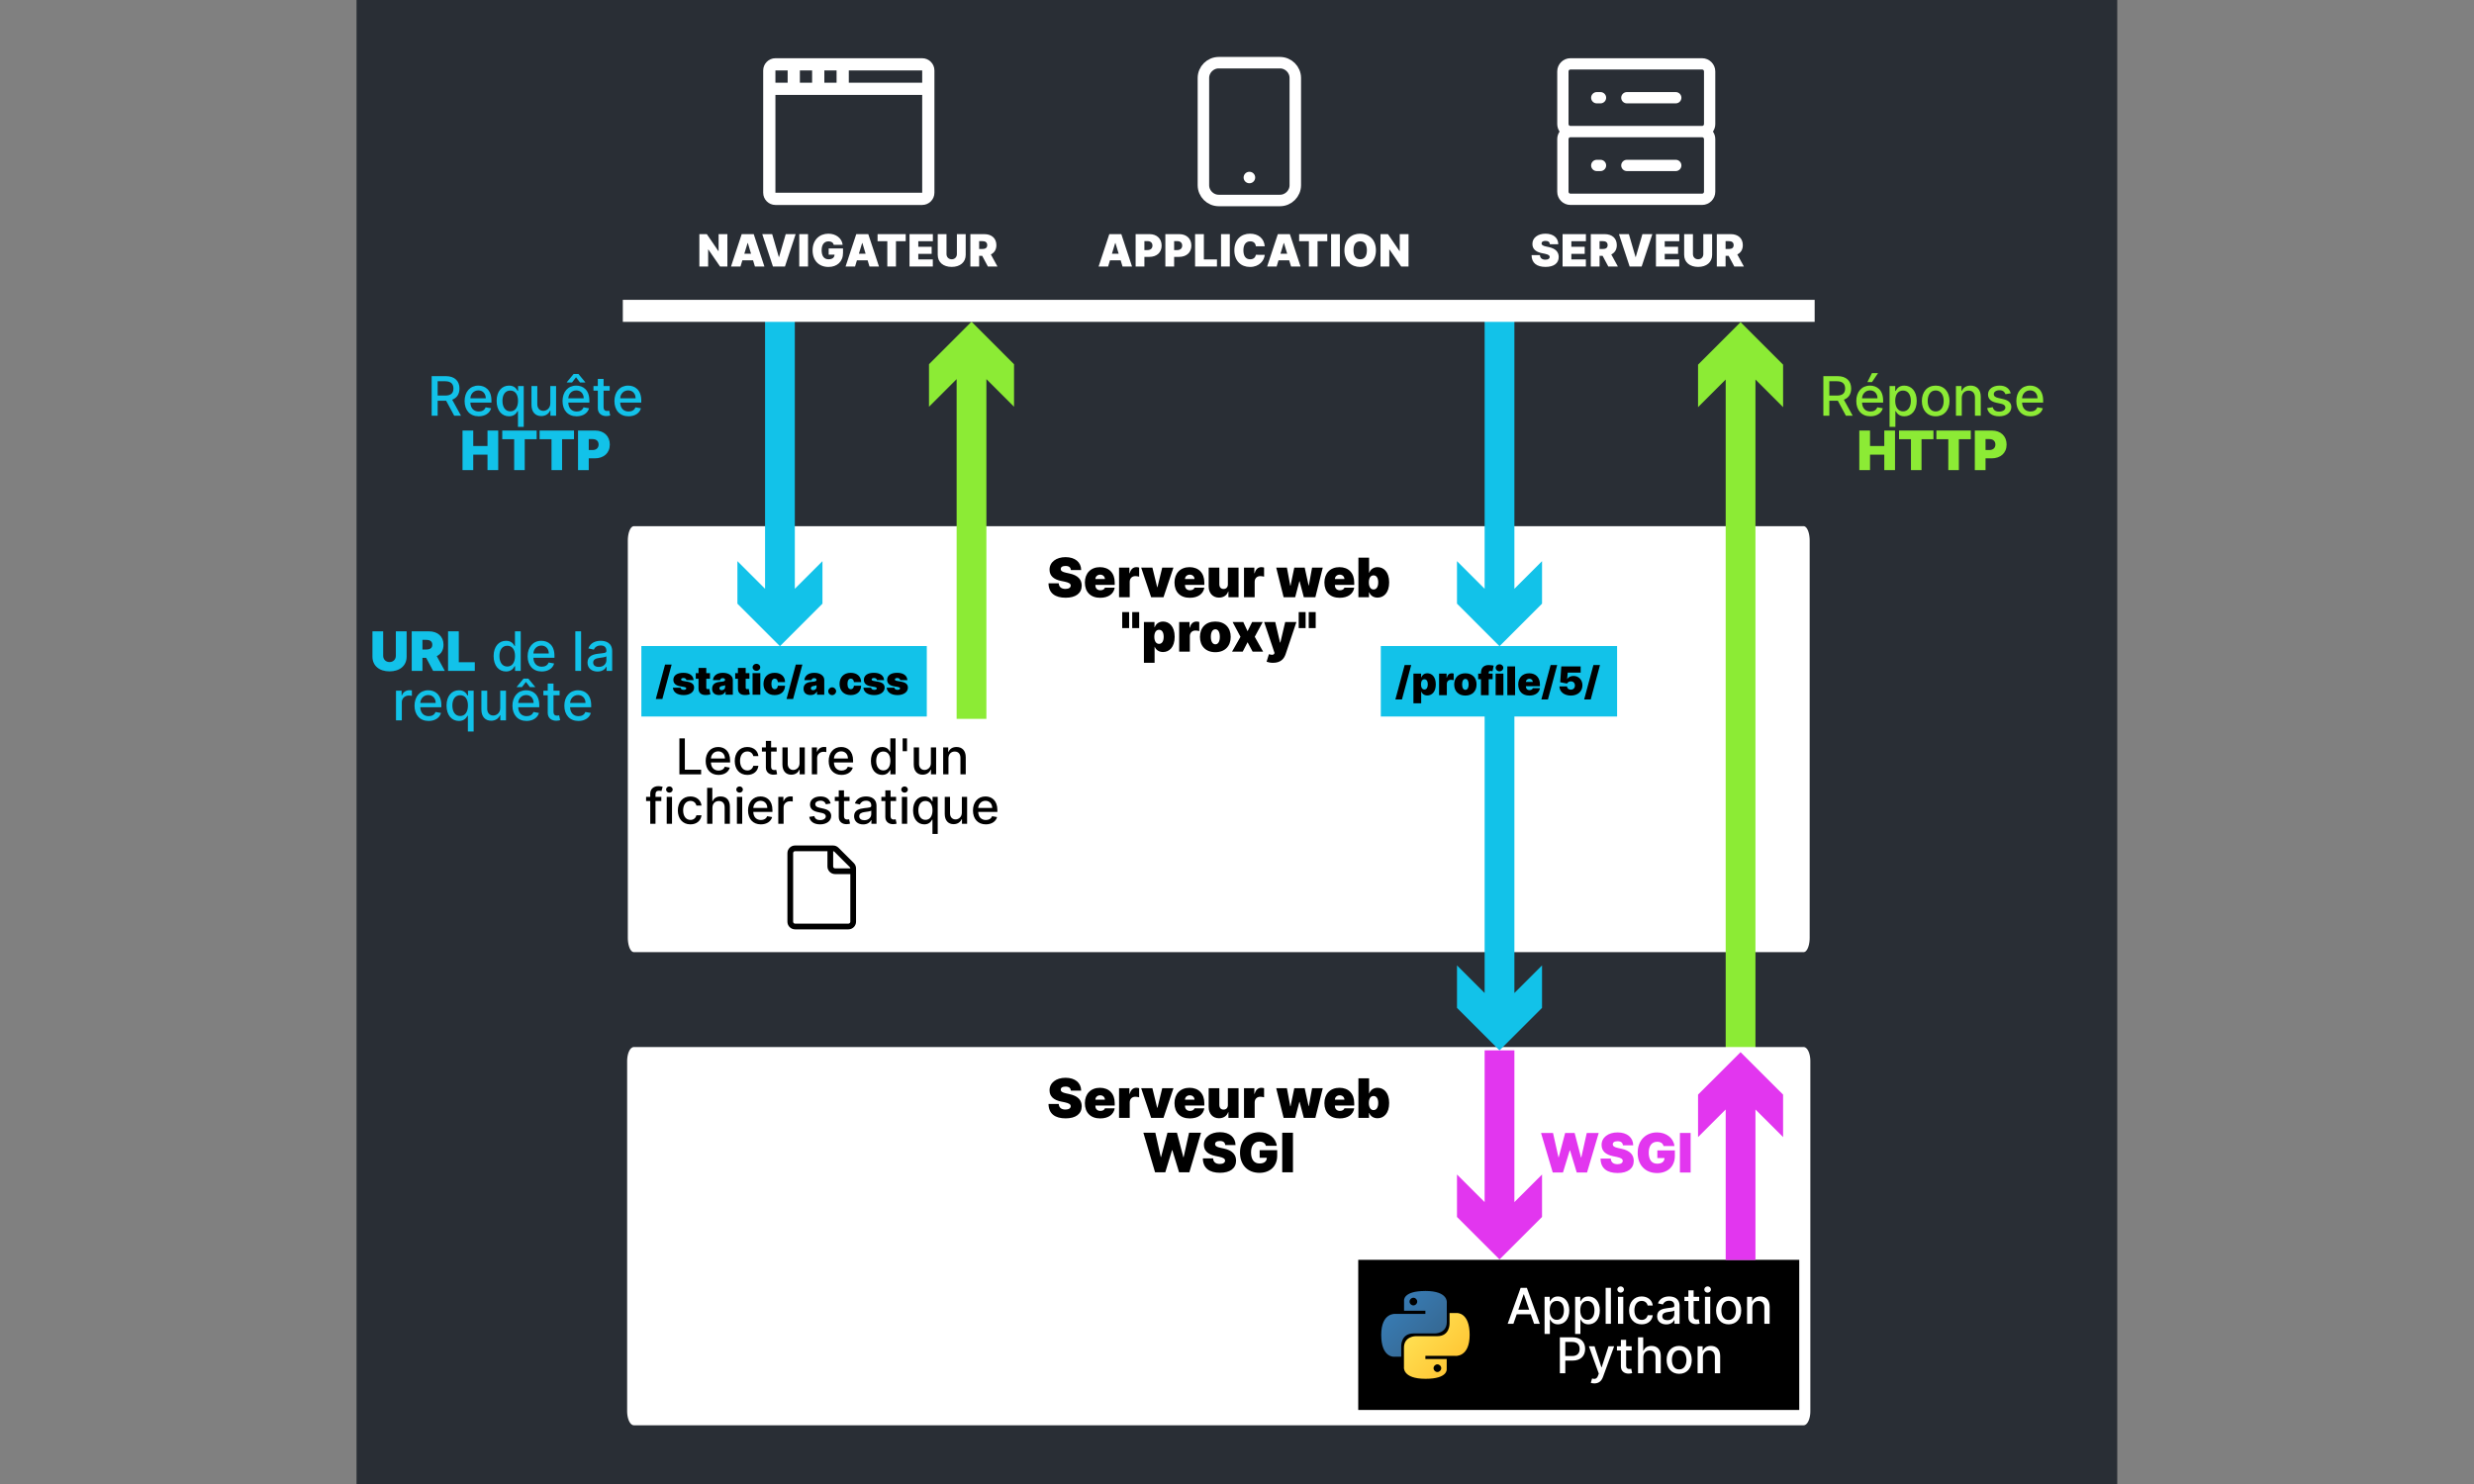 <?xml version="1.0" encoding="UTF-8" standalone="no"?>
<!DOCTYPE svg PUBLIC "-//W3C//DTD SVG 1.1//EN" "http://www.w3.org/Graphics/SVG/1.1/DTD/svg11.dtd">
<svg width="100%" height="100%" viewBox="0 0 1000 600" version="1.1" xmlns="http://www.w3.org/2000/svg" xmlns:xlink="http://www.w3.org/1999/xlink" xml:space="preserve" xmlns:serif="http://www.serif.com/" style="fill-rule:evenodd;clip-rule:evenodd;stroke-linecap:round;stroke-linejoin:round;">
    <rect x="0" y="0" width="1000" height="600" fill="#808080" stroke="none"/>
    <g id="IDE-back" serif:id="IDE back" transform="matrix(1.39,0,0,1.172,144.115,5.68434e-14)">
        <rect x="0" y="0" width="512" height="512" style="fill:rgb(41,46,53);"/>
    </g>
    <g transform="matrix(1.601,0,0,1.601,120.383,13.7)">
        <g transform="matrix(13.742,0,0,13.742,32.69,96.421)">
            <path d="M0.08,-0L0.19,-0L0.19,-0.275L0.346,-0.275L0.494,-0L0.619,-0L0.457,-0.294C0.547,-0.327 0.591,-0.402 0.591,-0.499C0.591,-0.633 0.508,-0.727 0.339,-0.727L0.08,-0.727L0.08,-0ZM0.19,-0.37L0.19,-0.633L0.327,-0.633C0.436,-0.633 0.48,-0.582 0.48,-0.499C0.48,-0.417 0.436,-0.37 0.329,-0.37L0.19,-0.37Z" style="fill:rgb(18,194,233);fill-rule:nonzero;"/>
        </g>
        <g transform="matrix(13.742,0,0,13.742,41.46,96.421)">
            <path d="M0.306,0.011C0.425,0.011 0.51,-0.048 0.534,-0.136L0.433,-0.154C0.414,-0.103 0.368,-0.077 0.308,-0.077C0.217,-0.077 0.156,-0.136 0.153,-0.241L0.54,-0.241L0.54,-0.278C0.54,-0.475 0.423,-0.553 0.299,-0.553C0.147,-0.553 0.047,-0.437 0.047,-0.269C0.047,-0.1 0.146,0.011 0.306,0.011ZM0.153,-0.32C0.157,-0.398 0.213,-0.465 0.3,-0.465C0.382,-0.465 0.436,-0.404 0.436,-0.32L0.153,-0.32Z" style="fill:rgb(18,194,233);fill-rule:nonzero;"/>
        </g>
        <g transform="matrix(13.742,0,0,13.742,49.532,96.421)">
            <path d="M0.44,0.205L0.546,0.205L0.546,-0.545L0.442,-0.545L0.442,-0.457L0.433,-0.457C0.414,-0.491 0.378,-0.553 0.276,-0.553C0.145,-0.553 0.048,-0.449 0.048,-0.272C0.048,-0.095 0.143,0.011 0.276,0.011C0.375,0.011 0.414,-0.05 0.433,-0.085L0.44,-0.085L0.44,0.205ZM0.299,-0.08C0.204,-0.08 0.155,-0.163 0.155,-0.273C0.155,-0.381 0.203,-0.462 0.299,-0.462C0.392,-0.462 0.441,-0.387 0.441,-0.273C0.441,-0.158 0.391,-0.08 0.299,-0.08Z" style="fill:rgb(18,194,233);fill-rule:nonzero;"/>
        </g>
        <g transform="matrix(13.742,0,0,13.742,58.013,96.421)">
            <path d="M0.417,-0.226C0.417,-0.134 0.348,-0.089 0.289,-0.089C0.223,-0.089 0.178,-0.137 0.178,-0.211L0.178,-0.545L0.071,-0.545L0.071,-0.199C0.071,-0.063 0.146,0.007 0.25,0.007C0.332,0.007 0.388,-0.036 0.413,-0.094L0.419,-0.094L0.419,-0L0.523,-0L0.523,-0.545L0.417,-0.545L0.417,-0.226Z" style="fill:rgb(18,194,233);fill-rule:nonzero;"/>
        </g>
        <g transform="matrix(13.742,0,0,13.742,66.183,96.421)">
            <path d="M0.306,0.011C0.425,0.011 0.51,-0.048 0.534,-0.136L0.433,-0.154C0.414,-0.103 0.368,-0.077 0.308,-0.077C0.217,-0.077 0.156,-0.136 0.153,-0.241L0.54,-0.241L0.54,-0.278C0.54,-0.475 0.423,-0.553 0.299,-0.553C0.147,-0.553 0.047,-0.437 0.047,-0.269C0.047,-0.1 0.146,0.011 0.306,0.011ZM0.153,-0.32C0.157,-0.398 0.213,-0.465 0.3,-0.465C0.382,-0.465 0.436,-0.404 0.436,-0.32L0.153,-0.32ZM0.368,-0.611L0.464,-0.611L0.464,-0.616L0.339,-0.767L0.251,-0.767L0.126,-0.616L0.126,-0.611L0.222,-0.611L0.295,-0.706L0.368,-0.611Z" style="fill:rgb(18,194,233);fill-rule:nonzero;"/>
        </g>
        <g transform="matrix(13.742,0,0,13.742,74.254,96.421)">
            <path d="M0.326,-0.545L0.214,-0.545L0.214,-0.676L0.108,-0.676L0.108,-0.545L0.028,-0.545L0.028,-0.46L0.108,-0.46L0.108,-0.138C0.108,-0.039 0.183,0.009 0.267,0.007C0.301,0.007 0.324,0 0.336,-0.004L0.317,-0.092C0.31,-0.091 0.297,-0.087 0.279,-0.087C0.245,-0.087 0.214,-0.099 0.214,-0.16L0.214,-0.46L0.326,-0.46L0.326,-0.545Z" style="fill:rgb(18,194,233);fill-rule:nonzero;"/>
        </g>
        <g transform="matrix(13.742,0,0,13.742,79.286,96.421)">
            <path d="M0.306,0.011C0.425,0.011 0.51,-0.048 0.534,-0.136L0.433,-0.154C0.414,-0.103 0.368,-0.077 0.308,-0.077C0.217,-0.077 0.156,-0.136 0.153,-0.241L0.54,-0.241L0.54,-0.278C0.54,-0.475 0.423,-0.553 0.299,-0.553C0.147,-0.553 0.047,-0.437 0.047,-0.269C0.047,-0.1 0.146,0.011 0.306,0.011ZM0.153,-0.32C0.157,-0.398 0.213,-0.465 0.3,-0.465C0.382,-0.465 0.436,-0.404 0.436,-0.32L0.153,-0.32Z" style="fill:rgb(18,194,233);fill-rule:nonzero;"/>
        </g>
        <g transform="matrix(13.742,0,0,13.742,40.933,110.163)">
            <path d="M0.047,-0L0.244,-0L0.244,-0.284L0.506,-0.284L0.506,-0L0.703,-0L0.703,-0.727L0.506,-0.727L0.506,-0.443L0.244,-0.443L0.244,-0.727L0.047,-0.727L0.047,-0Z" style="fill:rgb(18,194,233);fill-rule:nonzero;"/>
        </g>
        <g transform="matrix(13.742,0,0,13.742,51.24,110.163)">
            <path d="M0.027,-0.568L0.246,-0.568L0.246,-0L0.44,-0L0.44,-0.568L0.659,-0.568L0.659,-0.727L0.027,-0.727L0.027,-0.568Z" style="fill:rgb(18,194,233);fill-rule:nonzero;"/>
        </g>
        <g transform="matrix(13.742,0,0,13.742,60.668,110.163)">
            <path d="M0.027,-0.568L0.246,-0.568L0.246,-0L0.44,-0L0.44,-0.568L0.659,-0.568L0.659,-0.727L0.027,-0.727L0.027,-0.568Z" style="fill:rgb(18,194,233);fill-rule:nonzero;"/>
        </g>
        <g transform="matrix(13.742,0,0,13.742,70.096,110.163)">
            <path d="M0.047,-0L0.244,-0L0.244,-0.216L0.354,-0.216C0.52,-0.216 0.631,-0.314 0.631,-0.47C0.631,-0.625 0.522,-0.727 0.361,-0.727L0.047,-0.727L0.047,-0ZM0.244,-0.369L0.244,-0.57L0.314,-0.57C0.383,-0.57 0.425,-0.533 0.425,-0.47C0.425,-0.408 0.383,-0.369 0.314,-0.369L0.244,-0.369Z" style="fill:rgb(18,194,233);fill-rule:nonzero;"/>
        </g>
    </g>
    <g transform="matrix(1.601,0,0,1.601,103.15,116.877)">
        <g transform="matrix(13.742,0,0,13.742,28.957,96.421)">
            <path d="M0.477,-0.727L0.477,-0.278C0.477,-0.211 0.429,-0.162 0.361,-0.162C0.293,-0.162 0.244,-0.211 0.244,-0.278L0.244,-0.727L0.047,-0.727L0.047,-0.261C0.047,-0.095 0.173,0.009 0.361,0.009C0.548,0.009 0.675,-0.095 0.675,-0.261L0.675,-0.727L0.477,-0.727Z" style="fill:rgb(18,194,233);fill-rule:nonzero;"/>
        </g>
        <g transform="matrix(13.742,0,0,13.742,38.873,96.421)">
            <path d="M0.047,-0L0.244,-0L0.244,-0.24L0.312,-0.24L0.44,-0L0.655,-0L0.507,-0.271C0.585,-0.309 0.631,-0.379 0.631,-0.48C0.631,-0.635 0.522,-0.727 0.361,-0.727L0.047,-0.727L0.047,-0ZM0.244,-0.393L0.244,-0.57L0.314,-0.57C0.383,-0.57 0.425,-0.543 0.425,-0.48C0.425,-0.418 0.383,-0.393 0.314,-0.393L0.244,-0.393Z" style="fill:rgb(18,194,233);fill-rule:nonzero;"/>
        </g>
        <g transform="matrix(13.742,0,0,13.742,48.048,96.421)">
            <path d="M0.047,-0L0.538,-0L0.538,-0.159L0.244,-0.159L0.244,-0.727L0.047,-0.727L0.047,-0Z" style="fill:rgb(18,194,233);fill-rule:nonzero;"/>
        </g>
        <g transform="matrix(13.742,0,0,13.742,59.536,96.421)">
            <path d="M0.276,0.011C0.375,0.011 0.414,-0.05 0.433,-0.085L0.442,-0.085L0.442,-0L0.546,-0L0.546,-0.727L0.44,-0.727L0.44,-0.457L0.433,-0.457C0.414,-0.491 0.378,-0.553 0.276,-0.553C0.145,-0.553 0.048,-0.449 0.048,-0.272C0.048,-0.095 0.143,0.011 0.276,0.011ZM0.299,-0.08C0.204,-0.08 0.155,-0.163 0.155,-0.273C0.155,-0.381 0.203,-0.462 0.299,-0.462C0.392,-0.462 0.441,-0.387 0.441,-0.273C0.441,-0.158 0.391,-0.08 0.299,-0.08Z" style="fill:rgb(18,194,233);fill-rule:nonzero;"/>
        </g>
        <g transform="matrix(13.742,0,0,13.742,68.135,96.421)">
            <path d="M0.306,0.011C0.425,0.011 0.51,-0.048 0.534,-0.136L0.433,-0.154C0.414,-0.103 0.368,-0.077 0.308,-0.077C0.217,-0.077 0.156,-0.136 0.153,-0.241L0.54,-0.241L0.54,-0.278C0.54,-0.475 0.423,-0.553 0.299,-0.553C0.147,-0.553 0.047,-0.437 0.047,-0.269C0.047,-0.1 0.146,0.011 0.306,0.011ZM0.153,-0.32C0.157,-0.398 0.213,-0.465 0.3,-0.465C0.382,-0.465 0.436,-0.404 0.436,-0.32L0.153,-0.32Z" style="fill:rgb(18,194,233);fill-rule:nonzero;"/>
        </g>
        <g transform="matrix(13.742,0,0,13.742,79.847,96.421)">
            <rect x="0.071" y="-0.727" width="0.106" height="0.727" style="fill:rgb(18,194,233);fill-rule:nonzero;"/>
        </g>
        <g transform="matrix(13.742,0,0,13.742,83.268,96.421)">
            <path d="M0.23,0.012C0.32,0.012 0.371,-0.034 0.391,-0.075L0.396,-0.075L0.396,-0L0.499,-0L0.499,-0.362C0.499,-0.521 0.374,-0.553 0.288,-0.553C0.189,-0.553 0.098,-0.513 0.062,-0.413L0.162,-0.391C0.178,-0.429 0.218,-0.467 0.289,-0.467C0.358,-0.467 0.393,-0.431 0.393,-0.369L0.393,-0.366C0.393,-0.328 0.353,-0.328 0.255,-0.317C0.152,-0.305 0.046,-0.278 0.046,-0.154C0.046,-0.047 0.126,0.012 0.23,0.012ZM0.253,-0.073C0.193,-0.073 0.15,-0.1 0.15,-0.153C0.15,-0.21 0.2,-0.23 0.262,-0.238C0.296,-0.243 0.378,-0.252 0.393,-0.267L0.393,-0.197C0.393,-0.132 0.342,-0.073 0.253,-0.073Z" style="fill:rgb(18,194,233);fill-rule:nonzero;"/>
        </g>
        <g transform="matrix(13.742,0,0,13.742,34.572,108.914)">
            <path d="M0.071,-0L0.178,-0L0.178,-0.333C0.178,-0.404 0.233,-0.456 0.308,-0.456C0.33,-0.456 0.355,-0.452 0.363,-0.45L0.363,-0.551C0.353,-0.553 0.332,-0.554 0.318,-0.554C0.254,-0.554 0.2,-0.517 0.18,-0.459L0.174,-0.459L0.174,-0.545L0.071,-0.545L0.071,-0Z" style="fill:rgb(18,194,233);fill-rule:nonzero;"/>
        </g>
        <g transform="matrix(13.742,0,0,13.742,39.579,108.914)">
            <path d="M0.306,0.011C0.425,0.011 0.51,-0.048 0.534,-0.136L0.433,-0.154C0.414,-0.103 0.368,-0.077 0.308,-0.077C0.217,-0.077 0.156,-0.136 0.153,-0.241L0.54,-0.241L0.54,-0.278C0.54,-0.475 0.423,-0.553 0.299,-0.553C0.147,-0.553 0.047,-0.437 0.047,-0.269C0.047,-0.1 0.146,0.011 0.306,0.011ZM0.153,-0.32C0.157,-0.398 0.213,-0.465 0.3,-0.465C0.382,-0.465 0.436,-0.404 0.436,-0.32L0.153,-0.32Z" style="fill:rgb(18,194,233);fill-rule:nonzero;"/>
        </g>
        <g transform="matrix(13.742,0,0,13.742,47.65,108.914)">
            <path d="M0.44,0.205L0.546,0.205L0.546,-0.545L0.442,-0.545L0.442,-0.457L0.433,-0.457C0.414,-0.491 0.378,-0.553 0.276,-0.553C0.145,-0.553 0.048,-0.449 0.048,-0.272C0.048,-0.095 0.143,0.011 0.276,0.011C0.375,0.011 0.414,-0.05 0.433,-0.085L0.44,-0.085L0.44,0.205ZM0.299,-0.08C0.204,-0.08 0.155,-0.163 0.155,-0.273C0.155,-0.381 0.203,-0.462 0.299,-0.462C0.392,-0.462 0.441,-0.387 0.441,-0.273C0.441,-0.158 0.391,-0.08 0.299,-0.08Z" style="fill:rgb(18,194,233);fill-rule:nonzero;"/>
        </g>
        <g transform="matrix(13.742,0,0,13.742,56.132,108.914)">
            <path d="M0.417,-0.226C0.417,-0.134 0.348,-0.089 0.289,-0.089C0.223,-0.089 0.178,-0.137 0.178,-0.211L0.178,-0.545L0.071,-0.545L0.071,-0.199C0.071,-0.063 0.146,0.007 0.25,0.007C0.332,0.007 0.388,-0.036 0.413,-0.094L0.419,-0.094L0.419,-0L0.523,-0L0.523,-0.545L0.417,-0.545L0.417,-0.226Z" style="fill:rgb(18,194,233);fill-rule:nonzero;"/>
        </g>
        <g transform="matrix(13.742,0,0,13.742,64.301,108.914)">
            <path d="M0.306,0.011C0.425,0.011 0.51,-0.048 0.534,-0.136L0.433,-0.154C0.414,-0.103 0.368,-0.077 0.308,-0.077C0.217,-0.077 0.156,-0.136 0.153,-0.241L0.54,-0.241L0.54,-0.278C0.54,-0.475 0.423,-0.553 0.299,-0.553C0.147,-0.553 0.047,-0.437 0.047,-0.269C0.047,-0.1 0.146,0.011 0.306,0.011ZM0.153,-0.32C0.157,-0.398 0.213,-0.465 0.3,-0.465C0.382,-0.465 0.436,-0.404 0.436,-0.32L0.153,-0.32ZM0.368,-0.611L0.464,-0.611L0.464,-0.616L0.339,-0.767L0.251,-0.767L0.126,-0.616L0.126,-0.611L0.222,-0.611L0.295,-0.706L0.368,-0.611Z" style="fill:rgb(18,194,233);fill-rule:nonzero;"/>
        </g>
        <g transform="matrix(13.742,0,0,13.742,72.373,108.914)">
            <path d="M0.326,-0.545L0.214,-0.545L0.214,-0.676L0.108,-0.676L0.108,-0.545L0.028,-0.545L0.028,-0.46L0.108,-0.46L0.108,-0.138C0.108,-0.039 0.183,0.009 0.267,0.007C0.301,0.007 0.324,0 0.336,-0.004L0.317,-0.092C0.31,-0.091 0.297,-0.087 0.279,-0.087C0.245,-0.087 0.214,-0.099 0.214,-0.16L0.214,-0.46L0.326,-0.46L0.326,-0.545Z" style="fill:rgb(18,194,233);fill-rule:nonzero;"/>
        </g>
        <g transform="matrix(13.742,0,0,13.742,77.404,108.914)">
            <path d="M0.306,0.011C0.425,0.011 0.51,-0.048 0.534,-0.136L0.433,-0.154C0.414,-0.103 0.368,-0.077 0.308,-0.077C0.217,-0.077 0.156,-0.136 0.153,-0.241L0.54,-0.241L0.54,-0.278C0.54,-0.475 0.423,-0.553 0.299,-0.553C0.147,-0.553 0.047,-0.437 0.047,-0.269C0.047,-0.1 0.146,0.011 0.306,0.011ZM0.153,-0.32C0.157,-0.398 0.213,-0.465 0.3,-0.465C0.382,-0.465 0.436,-0.404 0.436,-0.32L0.153,-0.32Z" style="fill:rgb(18,194,233);fill-rule:nonzero;"/>
        </g>
    </g>
    <g transform="matrix(1.601,0,0,1.601,684.971,13.7)">
        <g transform="matrix(13.742,0,0,13.742,31.402,96.421)">
            <path d="M0.08,-0L0.19,-0L0.19,-0.275L0.346,-0.275L0.494,-0L0.619,-0L0.457,-0.294C0.547,-0.327 0.591,-0.402 0.591,-0.499C0.591,-0.633 0.508,-0.727 0.339,-0.727L0.08,-0.727L0.08,-0ZM0.19,-0.37L0.19,-0.633L0.327,-0.633C0.436,-0.633 0.48,-0.582 0.48,-0.499C0.48,-0.417 0.436,-0.37 0.329,-0.37L0.19,-0.37Z" style="fill:rgb(140,235,53);fill-rule:nonzero;"/>
        </g>
        <g transform="matrix(13.742,0,0,13.742,40.172,96.421)">
            <path d="M0.306,0.011C0.425,0.011 0.51,-0.048 0.534,-0.136L0.433,-0.154C0.414,-0.103 0.368,-0.077 0.308,-0.077C0.217,-0.077 0.156,-0.136 0.153,-0.241L0.54,-0.241L0.54,-0.278C0.54,-0.475 0.423,-0.553 0.299,-0.553C0.147,-0.553 0.047,-0.437 0.047,-0.269C0.047,-0.1 0.146,0.011 0.306,0.011ZM0.153,-0.32C0.157,-0.398 0.213,-0.465 0.3,-0.465C0.382,-0.465 0.436,-0.404 0.436,-0.32L0.153,-0.32ZM0.251,-0.618L0.336,-0.618L0.446,-0.782L0.334,-0.782L0.251,-0.618Z" style="fill:rgb(140,235,53);fill-rule:nonzero;"/>
        </g>
        <g transform="matrix(13.742,0,0,13.742,48.243,96.421)">
            <path d="M0.071,0.205L0.178,0.205L0.178,-0.085L0.184,-0.085C0.203,-0.05 0.242,0.011 0.342,0.011C0.474,0.011 0.57,-0.095 0.57,-0.272C0.57,-0.449 0.472,-0.553 0.341,-0.553C0.239,-0.553 0.203,-0.491 0.184,-0.457L0.175,-0.457L0.175,-0.545L0.071,-0.545L0.071,0.205ZM0.175,-0.273C0.175,-0.387 0.225,-0.462 0.318,-0.462C0.414,-0.462 0.462,-0.381 0.462,-0.273C0.462,-0.163 0.413,-0.08 0.318,-0.08C0.227,-0.08 0.175,-0.158 0.175,-0.273Z" style="fill:rgb(140,235,53);fill-rule:nonzero;"/>
        </g>
        <g transform="matrix(13.742,0,0,13.742,56.725,96.421)">
            <path d="M0.301,0.011C0.455,0.011 0.555,-0.102 0.555,-0.27C0.555,-0.44 0.455,-0.553 0.301,-0.553C0.147,-0.553 0.047,-0.44 0.047,-0.27C0.047,-0.102 0.147,0.011 0.301,0.011ZM0.301,-0.078C0.201,-0.078 0.154,-0.166 0.154,-0.271C0.154,-0.375 0.201,-0.464 0.301,-0.464C0.401,-0.464 0.448,-0.375 0.448,-0.271C0.448,-0.166 0.401,-0.078 0.301,-0.078Z" style="fill:rgb(140,235,53);fill-rule:nonzero;"/>
        </g>
        <g transform="matrix(13.742,0,0,13.742,65.002,96.421)">
            <path d="M0.178,-0.324C0.178,-0.411 0.231,-0.461 0.305,-0.461C0.377,-0.461 0.42,-0.413 0.42,-0.334L0.42,-0L0.527,-0L0.527,-0.347C0.527,-0.482 0.452,-0.553 0.341,-0.553C0.259,-0.553 0.205,-0.515 0.18,-0.457L0.173,-0.457L0.173,-0.545L0.071,-0.545L0.071,-0L0.178,-0L0.178,-0.324Z" style="fill:rgb(140,235,53);fill-rule:nonzero;"/>
        </g>
        <g transform="matrix(13.742,0,0,13.742,73.21,96.421)">
            <path d="M0.48,-0.412C0.458,-0.497 0.392,-0.553 0.274,-0.553C0.151,-0.553 0.063,-0.488 0.063,-0.391C0.063,-0.314 0.11,-0.262 0.212,-0.239L0.305,-0.219C0.357,-0.207 0.382,-0.184 0.382,-0.15C0.382,-0.108 0.337,-0.075 0.267,-0.075C0.203,-0.075 0.163,-0.102 0.15,-0.156L0.047,-0.14C0.065,-0.043 0.145,0.011 0.268,0.011C0.399,0.011 0.491,-0.059 0.491,-0.158C0.491,-0.235 0.442,-0.282 0.342,-0.305L0.255,-0.325C0.195,-0.339 0.169,-0.36 0.169,-0.397C0.169,-0.439 0.214,-0.468 0.275,-0.468C0.341,-0.468 0.371,-0.432 0.384,-0.395L0.48,-0.412Z" style="fill:rgb(140,235,53);fill-rule:nonzero;"/>
        </g>
        <g transform="matrix(13.742,0,0,13.742,80.574,96.421)">
            <path d="M0.306,0.011C0.425,0.011 0.51,-0.048 0.534,-0.136L0.433,-0.154C0.414,-0.103 0.368,-0.077 0.308,-0.077C0.217,-0.077 0.156,-0.136 0.153,-0.241L0.54,-0.241L0.54,-0.278C0.54,-0.475 0.423,-0.553 0.299,-0.553C0.147,-0.553 0.047,-0.437 0.047,-0.269C0.047,-0.1 0.146,0.011 0.306,0.011ZM0.153,-0.32C0.157,-0.398 0.213,-0.465 0.3,-0.465C0.382,-0.465 0.436,-0.404 0.436,-0.32L0.153,-0.32Z" style="fill:rgb(140,235,53);fill-rule:nonzero;"/>
        </g>
        <g transform="matrix(13.742,0,0,13.742,40.933,110.163)">
            <path d="M0.047,-0L0.244,-0L0.244,-0.284L0.506,-0.284L0.506,-0L0.703,-0L0.703,-0.727L0.506,-0.727L0.506,-0.443L0.244,-0.443L0.244,-0.727L0.047,-0.727L0.047,-0Z" style="fill:rgb(140,235,53);fill-rule:nonzero;"/>
        </g>
        <g transform="matrix(13.742,0,0,13.742,51.24,110.163)">
            <path d="M0.027,-0.568L0.246,-0.568L0.246,-0L0.44,-0L0.44,-0.568L0.659,-0.568L0.659,-0.727L0.027,-0.727L0.027,-0.568Z" style="fill:rgb(140,235,53);fill-rule:nonzero;"/>
        </g>
        <g transform="matrix(13.742,0,0,13.742,60.668,110.163)">
            <path d="M0.027,-0.568L0.246,-0.568L0.246,-0L0.44,-0L0.44,-0.568L0.659,-0.568L0.659,-0.727L0.027,-0.727L0.027,-0.568Z" style="fill:rgb(140,235,53);fill-rule:nonzero;"/>
        </g>
        <g transform="matrix(13.742,0,0,13.742,70.096,110.163)">
            <path d="M0.047,-0L0.244,-0L0.244,-0.216L0.354,-0.216C0.52,-0.216 0.631,-0.314 0.631,-0.47C0.631,-0.625 0.522,-0.727 0.361,-0.727L0.047,-0.727L0.047,-0ZM0.244,-0.369L0.244,-0.57L0.314,-0.57C0.383,-0.57 0.425,-0.533 0.425,-0.47C0.425,-0.408 0.383,-0.369 0.314,-0.369L0.244,-0.369Z" style="fill:rgb(140,235,53);fill-rule:nonzero;"/>
        </g>
    </g>
    <g transform="matrix(1.601,0,0,1.601,215.371,-46.619)">
        <g transform="matrix(11.244,0,0,11.244,41.518,96.421)">
            <path d="M0.676,-0.727L0.479,-0.727L0.479,-0.347L0.473,-0.347L0.214,-0.727L0.047,-0.727L0.047,-0L0.244,-0L0.244,-0.382L0.249,-0.382L0.511,-0L0.676,-0L0.676,-0.727Z" style="fill:white;fill-rule:nonzero;"/>
        </g>
        <g transform="matrix(11.244,0,0,11.244,49.775,96.421)">
            <path d="M0.236,-0L0.278,-0.139L0.518,-0.139L0.56,-0L0.773,-0L0.533,-0.727L0.263,-0.727L0.023,-0L0.236,-0ZM0.322,-0.287L0.395,-0.527L0.401,-0.527L0.473,-0.287L0.322,-0.287Z" style="fill:white;fill-rule:nonzero;"/>
        </g>
        <g transform="matrix(11.244,0,0,11.244,57.664,96.421)">
            <path d="M0.246,-0.727L0.023,-0.727L0.263,-0L0.533,-0L0.773,-0.727L0.55,-0.727L0.401,-0.214L0.395,-0.214L0.246,-0.727Z" style="fill:white;fill-rule:nonzero;"/>
        </g>
        <g transform="matrix(11.244,0,0,11.244,66.736,96.421)">
            <rect x="0.047" y="-0.727" width="0.197" height="0.727" style="fill:white;fill-rule:nonzero;"/>
        </g>
        <g transform="matrix(11.244,0,0,11.244,70.138,96.421)">
            <path d="M0.519,-0.487L0.719,-0.487C0.703,-0.633 0.571,-0.737 0.399,-0.737C0.203,-0.737 0.044,-0.602 0.044,-0.362C0.044,-0.132 0.188,0.01 0.401,0.01C0.591,0.01 0.727,-0.107 0.727,-0.305L0.727,-0.406L0.405,-0.406L0.405,-0.266L0.537,-0.266C0.535,-0.202 0.49,-0.162 0.402,-0.162C0.3,-0.162 0.247,-0.237 0.247,-0.365C0.247,-0.491 0.304,-0.565 0.403,-0.565C0.465,-0.565 0.507,-0.537 0.519,-0.487Z" style="fill:white;fill-rule:nonzero;"/>
        </g>
        <g transform="matrix(11.244,0,0,11.244,78.699,96.421)">
            <path d="M0.236,-0L0.278,-0.139L0.518,-0.139L0.56,-0L0.773,-0L0.533,-0.727L0.263,-0.727L0.023,-0L0.236,-0ZM0.322,-0.287L0.395,-0.527L0.401,-0.527L0.473,-0.287L0.322,-0.287Z" style="fill:white;fill-rule:nonzero;"/>
        </g>
        <g transform="matrix(11.244,0,0,11.244,86.732,96.421)">
            <path d="M0.027,-0.568L0.246,-0.568L0.246,-0L0.44,-0L0.44,-0.568L0.659,-0.568L0.659,-0.727L0.027,-0.727L0.027,-0.568Z" style="fill:white;fill-rule:nonzero;"/>
        </g>
        <g transform="matrix(11.244,0,0,11.244,94.574,96.421)">
            <path d="M0.047,-0L0.57,-0L0.57,-0.159L0.244,-0.159L0.244,-0.284L0.544,-0.284L0.544,-0.443L0.244,-0.443L0.244,-0.568L0.571,-0.568L0.571,-0.727L0.047,-0.727L0.047,-0Z" style="fill:white;fill-rule:nonzero;"/>
        </g>
        <g transform="matrix(11.244,0,0,11.244,101.697,96.421)">
            <path d="M0.477,-0.727L0.477,-0.278C0.477,-0.211 0.429,-0.162 0.361,-0.162C0.293,-0.162 0.244,-0.211 0.244,-0.278L0.244,-0.727L0.047,-0.727L0.047,-0.261C0.047,-0.095 0.173,0.009 0.361,0.009C0.548,0.009 0.675,-0.095 0.675,-0.261L0.675,-0.727L0.477,-0.727Z" style="fill:white;fill-rule:nonzero;"/>
        </g>
        <g transform="matrix(11.244,0,0,11.244,109.938,96.421)">
            <path d="M0.047,-0L0.244,-0L0.244,-0.24L0.312,-0.24L0.44,-0L0.655,-0L0.507,-0.271C0.585,-0.309 0.631,-0.379 0.631,-0.48C0.631,-0.635 0.522,-0.727 0.361,-0.727L0.047,-0.727L0.047,-0ZM0.244,-0.393L0.244,-0.57L0.314,-0.57C0.383,-0.57 0.425,-0.543 0.425,-0.48C0.425,-0.418 0.383,-0.393 0.314,-0.393L0.244,-0.393Z" style="fill:white;fill-rule:nonzero;"/>
        </g>
    </g>
    <g transform="matrix(1.601,0,0,1.601,379.665,-46.619)">
        <g transform="matrix(11.244,0,0,11.244,39.968,96.421)">
            <path d="M0.236,-0L0.278,-0.139L0.518,-0.139L0.56,-0L0.773,-0L0.533,-0.727L0.263,-0.727L0.023,-0L0.236,-0ZM0.322,-0.287L0.395,-0.527L0.401,-0.527L0.473,-0.287L0.322,-0.287Z" style="fill:white;fill-rule:nonzero;"/>
        </g>
        <g transform="matrix(11.244,0,0,11.244,49.04,96.421)">
            <path d="M0.047,-0L0.244,-0L0.244,-0.216L0.354,-0.216C0.52,-0.216 0.631,-0.314 0.631,-0.47C0.631,-0.625 0.522,-0.727 0.361,-0.727L0.047,-0.727L0.047,-0ZM0.244,-0.369L0.244,-0.57L0.314,-0.57C0.383,-0.57 0.425,-0.533 0.425,-0.47C0.425,-0.408 0.383,-0.369 0.314,-0.369L0.244,-0.369Z" style="fill:white;fill-rule:nonzero;"/>
        </g>
        <g transform="matrix(11.244,0,0,11.244,56.547,96.421)">
            <path d="M0.047,-0L0.244,-0L0.244,-0.216L0.354,-0.216C0.52,-0.216 0.631,-0.314 0.631,-0.47C0.631,-0.625 0.522,-0.727 0.361,-0.727L0.047,-0.727L0.047,-0ZM0.244,-0.369L0.244,-0.57L0.314,-0.57C0.383,-0.57 0.425,-0.533 0.425,-0.47C0.425,-0.408 0.383,-0.369 0.314,-0.369L0.244,-0.369Z" style="fill:white;fill-rule:nonzero;"/>
        </g>
        <g transform="matrix(11.244,0,0,11.244,64.053,96.421)">
            <path d="M0.047,-0L0.538,-0L0.538,-0.159L0.244,-0.159L0.244,-0.727L0.047,-0.727L0.047,-0Z" style="fill:white;fill-rule:nonzero;"/>
        </g>
        <g transform="matrix(11.244,0,0,11.244,70.601,96.421)">
            <rect x="0.047" y="-0.727" width="0.197" height="0.727" style="fill:white;fill-rule:nonzero;"/>
        </g>
        <g transform="matrix(11.244,0,0,11.244,74.003,96.421)">
            <path d="M0.726,-0.455C0.71,-0.635 0.578,-0.737 0.395,-0.737C0.199,-0.737 0.044,-0.607 0.044,-0.364C0.044,-0.122 0.195,0.01 0.395,0.01C0.608,0.01 0.716,-0.138 0.726,-0.261L0.526,-0.263C0.516,-0.201 0.472,-0.162 0.399,-0.162C0.303,-0.162 0.247,-0.23 0.247,-0.364C0.247,-0.49 0.301,-0.565 0.401,-0.565C0.477,-0.565 0.52,-0.521 0.526,-0.455L0.726,-0.455Z" style="fill:white;fill-rule:nonzero;"/>
        </g>
        <g transform="matrix(11.244,0,0,11.244,82.516,96.421)">
            <path d="M0.236,-0L0.278,-0.139L0.518,-0.139L0.56,-0L0.773,-0L0.533,-0.727L0.263,-0.727L0.023,-0L0.236,-0ZM0.322,-0.287L0.395,-0.527L0.401,-0.527L0.473,-0.287L0.322,-0.287Z" style="fill:white;fill-rule:nonzero;"/>
        </g>
        <g transform="matrix(11.244,0,0,11.244,90.549,96.421)">
            <path d="M0.027,-0.568L0.246,-0.568L0.246,-0L0.44,-0L0.44,-0.568L0.659,-0.568L0.659,-0.727L0.027,-0.727L0.027,-0.568Z" style="fill:white;fill-rule:nonzero;"/>
        </g>
        <g transform="matrix(11.244,0,0,11.244,98.391,96.421)">
            <rect x="0.047" y="-0.727" width="0.197" height="0.727" style="fill:white;fill-rule:nonzero;"/>
        </g>
        <g transform="matrix(11.244,0,0,11.244,101.793,96.421)">
            <path d="M0.751,-0.364C0.751,-0.607 0.595,-0.737 0.398,-0.737C0.199,-0.737 0.044,-0.607 0.044,-0.364C0.044,-0.122 0.199,0.01 0.398,0.01C0.595,0.01 0.751,-0.121 0.751,-0.364ZM0.548,-0.364C0.548,-0.233 0.496,-0.162 0.398,-0.162C0.3,-0.162 0.247,-0.233 0.247,-0.364C0.247,-0.494 0.3,-0.565 0.398,-0.565C0.496,-0.565 0.548,-0.494 0.548,-0.364Z" style="fill:white;fill-rule:nonzero;"/>
        </g>
        <g transform="matrix(11.244,0,0,11.244,110.865,96.421)">
            <path d="M0.676,-0.727L0.479,-0.727L0.479,-0.347L0.473,-0.347L0.214,-0.727L0.047,-0.727L0.047,-0L0.244,-0L0.244,-0.382L0.249,-0.382L0.511,-0L0.676,-0L0.676,-0.727Z" style="fill:white;fill-rule:nonzero;"/>
        </g>
    </g>
    <g transform="matrix(1.601,0,0,1.601,534.585,-46.619)">
        <g transform="matrix(11.244,0,0,11.244,52.45,96.421)">
            <path d="M0.439,-0.5L0.628,-0.5C0.627,-0.643 0.517,-0.737 0.341,-0.737C0.168,-0.737 0.046,-0.644 0.047,-0.506C0.047,-0.392 0.125,-0.329 0.254,-0.301L0.327,-0.286C0.408,-0.268 0.435,-0.248 0.436,-0.214C0.435,-0.179 0.403,-0.153 0.339,-0.153C0.264,-0.153 0.219,-0.189 0.216,-0.256L0.028,-0.256C0.029,-0.073 0.153,0.009 0.342,0.009C0.527,0.009 0.637,-0.071 0.638,-0.214C0.637,-0.325 0.571,-0.403 0.411,-0.437L0.351,-0.45C0.282,-0.465 0.251,-0.485 0.253,-0.52C0.253,-0.552 0.28,-0.575 0.341,-0.575C0.405,-0.575 0.435,-0.547 0.439,-0.5Z" style="fill:white;fill-rule:nonzero;"/>
        </g>
        <g transform="matrix(11.244,0,0,11.244,60.068,96.421)">
            <path d="M0.047,-0L0.57,-0L0.57,-0.159L0.244,-0.159L0.244,-0.284L0.544,-0.284L0.544,-0.443L0.244,-0.443L0.244,-0.568L0.571,-0.568L0.571,-0.727L0.047,-0.727L0.047,-0Z" style="fill:white;fill-rule:nonzero;"/>
        </g>
        <g transform="matrix(11.244,0,0,11.244,67.191,96.421)">
            <path d="M0.047,-0L0.244,-0L0.244,-0.24L0.312,-0.24L0.44,-0L0.655,-0L0.507,-0.271C0.585,-0.309 0.631,-0.379 0.631,-0.48C0.631,-0.635 0.522,-0.727 0.361,-0.727L0.047,-0.727L0.047,-0ZM0.244,-0.393L0.244,-0.57L0.314,-0.57C0.383,-0.57 0.425,-0.543 0.425,-0.48C0.425,-0.418 0.383,-0.393 0.314,-0.393L0.244,-0.393Z" style="fill:white;fill-rule:nonzero;"/>
        </g>
        <g transform="matrix(11.244,0,0,11.244,74.57,96.421)">
            <path d="M0.246,-0.727L0.023,-0.727L0.263,-0L0.533,-0L0.773,-0.727L0.55,-0.727L0.401,-0.214L0.395,-0.214L0.246,-0.727Z" style="fill:white;fill-rule:nonzero;"/>
        </g>
        <g transform="matrix(11.244,0,0,11.244,83.642,96.421)">
            <path d="M0.047,-0L0.57,-0L0.57,-0.159L0.244,-0.159L0.244,-0.284L0.544,-0.284L0.544,-0.443L0.244,-0.443L0.244,-0.568L0.571,-0.568L0.571,-0.727L0.047,-0.727L0.047,-0Z" style="fill:white;fill-rule:nonzero;"/>
        </g>
        <g transform="matrix(11.244,0,0,11.244,90.765,96.421)">
            <path d="M0.477,-0.727L0.477,-0.278C0.477,-0.211 0.429,-0.162 0.361,-0.162C0.293,-0.162 0.244,-0.211 0.244,-0.278L0.244,-0.727L0.047,-0.727L0.047,-0.261C0.047,-0.095 0.173,0.009 0.361,0.009C0.548,0.009 0.675,-0.095 0.675,-0.261L0.675,-0.727L0.477,-0.727Z" style="fill:white;fill-rule:nonzero;"/>
        </g>
        <g transform="matrix(11.244,0,0,11.244,99.006,96.421)">
            <path d="M0.047,-0L0.244,-0L0.244,-0.24L0.312,-0.24L0.44,-0L0.655,-0L0.507,-0.271C0.585,-0.309 0.631,-0.379 0.631,-0.48C0.631,-0.635 0.522,-0.727 0.361,-0.727L0.047,-0.727L0.047,-0ZM0.244,-0.393L0.244,-0.57L0.314,-0.57C0.383,-0.57 0.425,-0.543 0.425,-0.48C0.425,-0.418 0.383,-0.393 0.314,-0.393L0.244,-0.393Z" style="fill:white;fill-rule:nonzero;"/>
        </g>
    </g>
    <g transform="matrix(1,0,0,1,235.102,0.329)">
        <g transform="matrix(3.042,0,0,3.042,389.777,17.127)">
            <path d="M10.75,6.5C10.339,6.5 10,6.839 10,7.25C10,7.661 10.339,8 10.75,8L17.25,8C17.661,8 18,7.661 18,7.25C18,6.839 17.661,6.5 17.25,6.5L10.75,6.5ZM6,7.25C6,6.839 6.339,6.5 6.75,6.5L7.25,6.5C7.661,6.5 8,6.839 8,7.25C8,7.661 7.661,8 7.25,8L6.75,8C6.339,8 6,7.661 6,7.25ZM10,16.25C10,15.839 10.339,15.5 10.75,15.5L17.25,15.5C17.661,15.5 18,15.839 18,16.25C18,16.661 17.661,17 17.25,17L10.75,17C10.339,17 10,16.661 10,16.25ZM6.75,15.5C6.339,15.5 6,15.839 6,16.25C6,16.661 6.339,17 6.75,17L7.25,17C7.661,17 8,16.661 8,16.25C8,15.839 7.661,15.5 7.25,15.5L6.75,15.5Z" style="fill:white;fill-rule:nonzero;"/>
        </g>
        <g transform="matrix(3.042,0,0,3.042,389.777,17.127)">
            <path d="M3.25,2C2.29,2 1.5,2.79 1.5,3.75L1.5,10.75C1.5,11.122 1.616,11.466 1.814,11.75C1.609,12.043 1.5,12.392 1.5,12.75L1.5,19.75C1.5,20.716 2.284,21.5 3.25,21.5L20.75,21.5C21.71,21.5 22.5,20.71 22.5,19.75L22.5,12.75C22.5,12.378 22.384,12.034 22.186,11.75C22.384,11.466 22.5,11.122 22.5,10.75L22.5,3.75C22.5,2.79 21.71,2 20.75,2L3.25,2ZM3.25,11L20.75,11C20.887,11 21,10.887 21,10.75L21,3.75C21,3.613 20.887,3.5 20.75,3.5L3.25,3.5C3.113,3.5 3,3.613 3,3.75L3,10.75C3,10.888 3.112,11 3.25,11ZM3.25,12.5C3.113,12.5 3,12.613 3,12.75L3,19.75C3,19.888 3.112,20 3.25,20L20.75,20C20.887,20 21,19.887 21,19.75L21,12.75C21,12.613 20.887,12.5 20.75,12.5L3.25,12.5Z" style="fill:white;"/>
        </g>
    </g>
    <g transform="matrix(3.095,0,0,3.095,467.855,16.061)">
        <path d="M12,18L12.01,18M8,21L16,21C17.097,21 18,20.097 18,19L18,5C18,3.903 17.097,3 16,3L8,3C6.903,3 6,3.903 6,5L6,19C6,20.097 6.903,21 8,21Z" style="fill:none;fill-rule:nonzero;stroke:white;stroke-width:1.5px;"/>
    </g>
    <g transform="matrix(3.296,0,0,3.296,303.539,13.654)">
        <path d="M9,4.5L10.5,4.5L10.5,6L9,6L9,4.5ZM6,4.5L7.5,4.5L7.5,6L6,6L6,4.5ZM3,4.5L4.5,4.5L4.5,6L3,6L3,4.5ZM21,19.5L3,19.5L3,7.5L21,7.5L21,19.5ZM21,6L12,6L12,4.5L21,4.5L21,6ZM22.5,4.5C22.5,3.675 21.825,3 21,3L3,3C2.175,3 1.5,3.675 1.5,4.5L1.5,19.5C1.5,20.325 2.175,21 3,21L21,21C21.825,21 22.5,20.325 22.5,19.5L22.5,4.5Z" style="fill:white;"/>
    </g>
    <g transform="matrix(1,0,0,2.384,5,-90.422)">
        <rect x="251.201" y="129.603" width="472.837" height="67.367" style="fill:white;stroke:white;stroke-width:4.87px;stroke-linecap:square;stroke-linejoin:miter;stroke-miterlimit:1.5;"/>
    </g>
    <g transform="matrix(7.24379e-17,-1.183,1,6.12323e-17,558.534,635.25)">
        <path d="M177.532,151.025L177.532,138.995L407.269,138.995L397.826,127.824L412.354,127.824L426.882,145.01L412.354,162.197L397.826,162.197L407.269,151.025L177.532,151.025Z" style="fill:rgb(140,235,53);"/>
    </g>
    <g transform="matrix(1,0,0,2.101,5,156.728)">
        <rect x="251.201" y="129.603" width="472.837" height="67.367" style="fill:white;stroke:white;stroke-width:5.42px;stroke-linecap:square;stroke-linejoin:miter;stroke-miterlimit:1.5;"/>
    </g>
    <g transform="matrix(0.377,0,0,0.901,454.302,392.593)">
        <rect x="251.201" y="129.603" width="472.837" height="67.367"/>
    </g>
    <g transform="matrix(1,0,0,1,-0.736,34.403)">
        <g transform="matrix(1.702,0,0,1.702,556.478,484.882)">
            <path d="M11.914,1.575C6.589,1.575 6.925,3.878 6.925,3.878L6.925,6.27L11.99,6.27L11.99,7.02L4.909,7.02C4.909,7.02 1.5,6.6 1.5,12.004C1.5,17.408 4.51,17.188 4.51,17.188L6.248,17.188L6.248,14.667C6.248,14.667 6.15,11.657 9.173,11.657L14.244,11.657C14.244,11.657 17.073,11.702 17.073,8.918L17.073,4.35C17.073,4.35 17.502,1.566 11.942,1.566L11.914,1.575ZM9.115,3.178C9.122,3.178 9.13,3.177 9.138,3.177C9.637,3.177 10.048,3.588 10.048,4.088C10.048,4.587 9.637,4.998 9.138,4.998C8.647,4.998 8.24,4.601 8.227,4.111L8.227,4.096C8.227,3.596 8.639,3.185 9.138,3.185L9.115,3.178Z" style="fill:url(#_Linear1);fill-rule:nonzero;"/>
        </g>
        <g transform="matrix(1.702,0,0,1.702,556.478,484.882)">
            <path d="M12.064,22.433C17.389,22.433 17.052,20.123 17.052,20.123L17.052,17.737L11.989,17.737L11.989,16.987L19.091,16.987C19.091,16.987 22.5,17.369 22.5,11.996C22.5,6.624 19.49,6.812 19.49,6.812L17.73,6.812L17.73,9.3C17.73,9.3 17.828,12.31 14.805,12.31L9.731,12.31C9.731,12.31 6.9,12.267 6.9,15.051L6.9,19.65C6.9,19.65 6.471,22.434 12.031,22.434L12.061,22.434L12.064,22.433ZM14.863,20.822C14.855,20.822 14.847,20.823 14.84,20.823C14.34,20.823 13.929,20.412 13.929,19.912C13.929,19.413 14.34,19.002 14.84,19.002C15.331,19.002 15.738,19.399 15.75,19.889L15.75,19.912C15.75,20.411 15.339,20.822 14.84,20.822L14.863,20.822Z" style="fill:url(#_Linear2);fill-rule:nonzero;"/>
        </g>
    </g>
    <g transform="matrix(3.23267e-17,0.528,-1,6.12323e-17,460.264,35.864)">
        <path d="M177.532,151.025L177.532,138.995L382.934,138.995L361.774,127.824L394.328,127.824L426.882,145.01L394.328,162.197L361.774,162.197L382.934,151.025L177.532,151.025Z" style="fill:rgb(18,194,233);"/>
    </g>
    <g transform="matrix(3.23267e-17,0.528,-1,6.12323e-17,751.119,35.864)">
        <path d="M177.532,151.025L177.532,138.995L382.934,138.995L361.774,127.824L394.328,127.824L426.882,145.01L394.328,162.197L361.774,162.197L382.934,151.025L177.532,151.025Z" style="fill:rgb(18,194,233);"/>
    </g>
    <g transform="matrix(3.35631e-17,0.548,-1,6.12323e-17,751.119,190.754)">
        <path d="M177.532,151.025L177.532,138.995L384.553,138.995L364.172,127.824L395.527,127.824L426.882,145.01L395.527,162.197L364.172,162.197L384.553,151.025L177.532,151.025Z" style="fill:rgb(18,194,233);"/>
    </g>
    <g transform="matrix(2.07808e-17,0.339,-1,6.12323e-17,751.119,364.489)">
        <path d="M177.532,151.025L177.532,138.995L358.516,138.995L325.599,127.824L376.241,127.824L426.882,145.01L376.241,162.197L325.599,162.197L358.516,151.025L177.532,151.025Z" style="fill:rgb(226,54,239);"/>
    </g>
    <g transform="matrix(2.06604e-17,-0.337,1,6.12323e-17,558.534,569.264)">
        <path d="M177.532,151.025L177.532,138.995L358.118,138.995L325.009,127.824L375.945,127.824L426.882,145.01L375.945,162.197L325.009,162.197L358.118,151.025L177.532,151.025Z" style="fill:rgb(226,54,239);"/>
    </g>
    <g transform="matrix(1,0,0,1,4.729,-10.597)">
        <g transform="matrix(22,0,0,22,418.469,252.068)">
            <path d="M0.439,-0.5L0.628,-0.5C0.627,-0.643 0.517,-0.737 0.341,-0.737C0.168,-0.737 0.046,-0.644 0.047,-0.506C0.047,-0.392 0.125,-0.329 0.254,-0.301L0.327,-0.286C0.408,-0.268 0.435,-0.248 0.436,-0.214C0.435,-0.179 0.403,-0.153 0.339,-0.153C0.264,-0.153 0.219,-0.189 0.216,-0.256L0.028,-0.256C0.029,-0.073 0.153,0.009 0.342,0.009C0.527,0.009 0.637,-0.071 0.638,-0.214C0.637,-0.325 0.571,-0.403 0.411,-0.437L0.351,-0.45C0.282,-0.465 0.251,-0.485 0.253,-0.52C0.253,-0.552 0.28,-0.575 0.341,-0.575C0.405,-0.575 0.435,-0.547 0.439,-0.5Z" style="fill-rule:nonzero;"/>
        </g>
        <g transform="matrix(22,0,0,22,433.125,252.068)">
            <path d="M0.311,0.01C0.462,0.01 0.56,-0.062 0.578,-0.176L0.399,-0.176C0.388,-0.145 0.355,-0.128 0.315,-0.128C0.257,-0.128 0.223,-0.166 0.223,-0.219L0.223,-0.227L0.578,-0.227L0.578,-0.273C0.578,-0.446 0.472,-0.553 0.307,-0.553C0.138,-0.553 0.03,-0.44 0.03,-0.271C0.03,-0.095 0.136,0.01 0.311,0.01ZM0.223,-0.335C0.224,-0.382 0.263,-0.415 0.311,-0.415C0.36,-0.415 0.397,-0.382 0.398,-0.335L0.223,-0.335Z" style="fill-rule:nonzero;"/>
        </g>
        <g transform="matrix(22,0,0,22,446.5,252.068)">
            <path d="M0.05,-0L0.246,-0L0.246,-0.284C0.246,-0.347 0.289,-0.388 0.347,-0.388C0.367,-0.388 0.399,-0.385 0.419,-0.378L0.419,-0.545C0.403,-0.55 0.386,-0.553 0.369,-0.553C0.311,-0.553 0.266,-0.518 0.246,-0.442L0.24,-0.442L0.24,-0.545L0.05,-0.545L0.05,-0Z" style="fill-rule:nonzero;"/>
        </g>
        <g transform="matrix(22,0,0,22,456.406,252.068)">
            <path d="M0.599,-0.545L0.393,-0.545L0.305,-0.185L0.3,-0.185L0.212,-0.545L0.006,-0.545L0.189,-0L0.416,-0L0.599,-0.545Z" style="fill-rule:nonzero;"/>
        </g>
        <g transform="matrix(22,0,0,22,469.344,252.068)">
            <path d="M0.311,0.01C0.462,0.01 0.56,-0.062 0.578,-0.176L0.399,-0.176C0.388,-0.145 0.355,-0.128 0.315,-0.128C0.257,-0.128 0.223,-0.166 0.223,-0.219L0.223,-0.227L0.578,-0.227L0.578,-0.273C0.578,-0.446 0.472,-0.553 0.307,-0.553C0.138,-0.553 0.03,-0.44 0.03,-0.271C0.03,-0.095 0.136,0.01 0.311,0.01ZM0.223,-0.335C0.224,-0.382 0.263,-0.415 0.311,-0.415C0.36,-0.415 0.397,-0.382 0.398,-0.335L0.223,-0.335Z" style="fill-rule:nonzero;"/>
        </g>
        <g transform="matrix(22,0,0,22,482.719,252.068)">
            <path d="M0.403,-0.239C0.404,-0.185 0.373,-0.152 0.324,-0.152C0.274,-0.152 0.246,-0.185 0.246,-0.239L0.246,-0.545L0.05,-0.545L0.05,-0.197C0.05,-0.078 0.125,0.007 0.24,0.007C0.321,0.007 0.384,-0.034 0.408,-0.104L0.413,-0.104L0.413,-0L0.599,-0L0.599,-0.545L0.403,-0.545L0.403,-0.239Z" style="fill-rule:nonzero;"/>
        </g>
        <g transform="matrix(22,0,0,22,497,252.068)">
            <path d="M0.05,-0L0.246,-0L0.246,-0.284C0.246,-0.347 0.289,-0.388 0.347,-0.388C0.367,-0.388 0.399,-0.385 0.419,-0.378L0.419,-0.545C0.403,-0.55 0.386,-0.553 0.369,-0.553C0.311,-0.553 0.266,-0.518 0.246,-0.442L0.24,-0.442L0.24,-0.545L0.05,-0.545L0.05,-0Z" style="fill-rule:nonzero;"/>
        </g>
        <g transform="matrix(22,0,0,22,510.906,252.068)">
            <path d="M0.146,-0L0.358,-0L0.435,-0.293L0.44,-0.293L0.517,-0L0.729,-0L0.865,-0.545L0.669,-0.545L0.609,-0.216L0.605,-0.216L0.533,-0.545L0.342,-0.545L0.273,-0.213L0.268,-0.213L0.206,-0.545L0.01,-0.545L0.146,-0Z" style="fill-rule:nonzero;"/>
        </g>
        <g transform="matrix(22,0,0,22,529.937,252.068)">
            <path d="M0.311,0.01C0.462,0.01 0.56,-0.062 0.578,-0.176L0.399,-0.176C0.388,-0.145 0.355,-0.128 0.315,-0.128C0.257,-0.128 0.223,-0.166 0.223,-0.219L0.223,-0.227L0.578,-0.227L0.578,-0.273C0.578,-0.446 0.472,-0.553 0.307,-0.553C0.138,-0.553 0.03,-0.44 0.03,-0.271C0.03,-0.095 0.136,0.01 0.311,0.01ZM0.223,-0.335C0.224,-0.382 0.263,-0.415 0.311,-0.415C0.36,-0.415 0.397,-0.382 0.398,-0.335L0.223,-0.335Z" style="fill-rule:nonzero;"/>
        </g>
        <g transform="matrix(22,0,0,22,543.312,252.068)">
            <path d="M0.047,-0L0.241,-0L0.241,-0.089L0.246,-0.089C0.268,-0.034 0.321,0.007 0.398,0.007C0.514,0.007 0.612,-0.084 0.612,-0.273C0.612,-0.47 0.507,-0.553 0.399,-0.553C0.318,-0.553 0.267,-0.506 0.246,-0.45L0.243,-0.45L0.243,-0.727L0.047,-0.727L0.047,-0ZM0.239,-0.273C0.239,-0.354 0.271,-0.402 0.325,-0.402C0.379,-0.402 0.411,-0.354 0.411,-0.273C0.411,-0.192 0.379,-0.143 0.325,-0.143C0.271,-0.143 0.239,-0.193 0.239,-0.273Z" style="fill-rule:nonzero;"/>
        </g>
        <g transform="matrix(22,0,0,22,448.078,274.068)">
            <path d="M0.163,-0.727L0.036,-0.727L0.036,-0.433L0.163,-0.433L0.163,-0.727ZM0.348,-0.727L0.22,-0.727L0.22,-0.433L0.348,-0.433L0.348,-0.727Z" style="fill-rule:nonzero;"/>
        </g>
        <g transform="matrix(22,0,0,22,456.547,274.068)">
            <path d="M0.05,0.205L0.246,0.205L0.246,-0.089L0.249,-0.089C0.271,-0.034 0.324,0.007 0.401,0.007C0.517,0.007 0.615,-0.084 0.615,-0.273C0.615,-0.47 0.51,-0.553 0.402,-0.553C0.321,-0.553 0.27,-0.506 0.249,-0.45L0.244,-0.45L0.244,-0.545L0.05,-0.545L0.05,0.205ZM0.241,-0.273C0.241,-0.354 0.274,-0.402 0.328,-0.402C0.382,-0.402 0.413,-0.354 0.413,-0.273C0.413,-0.192 0.382,-0.143 0.328,-0.143C0.274,-0.143 0.241,-0.193 0.241,-0.273Z" style="fill-rule:nonzero;"/>
        </g>
        <g transform="matrix(22,0,0,22,470.797,274.068)">
            <path d="M0.05,-0L0.246,-0L0.246,-0.284C0.246,-0.347 0.289,-0.388 0.347,-0.388C0.367,-0.388 0.399,-0.385 0.419,-0.378L0.419,-0.545C0.403,-0.55 0.386,-0.553 0.369,-0.553C0.311,-0.553 0.266,-0.518 0.246,-0.442L0.24,-0.442L0.24,-0.545L0.05,-0.545L0.05,-0Z" style="fill-rule:nonzero;"/>
        </g>
        <g transform="matrix(22,0,0,22,479.641,274.068)">
            <path d="M0.312,0.01C0.49,0.01 0.595,-0.104 0.595,-0.271C0.595,-0.439 0.49,-0.553 0.312,-0.553C0.135,-0.553 0.03,-0.439 0.03,-0.271C0.03,-0.104 0.135,0.01 0.312,0.01ZM0.314,-0.135C0.261,-0.135 0.23,-0.187 0.23,-0.273C0.23,-0.358 0.261,-0.411 0.314,-0.411C0.364,-0.411 0.395,-0.358 0.395,-0.273C0.395,-0.187 0.364,-0.135 0.314,-0.135Z" style="fill-rule:nonzero;"/>
        </g>
        <g transform="matrix(22,0,0,22,492.984,274.068)">
            <path d="M0.219,-0.545L0.023,-0.545L0.168,-0.273L0.013,-0L0.209,-0L0.298,-0.173L0.391,-0L0.584,-0L0.43,-0.273L0.577,-0.545L0.382,-0.545L0.298,-0.376L0.219,-0.545Z" style="fill-rule:nonzero;"/>
        </g>
        <g transform="matrix(22,0,0,22,506.109,274.068)">
            <path d="M0.169,0.205C0.306,0.205 0.37,0.136 0.401,0.045L0.599,-0.545L0.393,-0.545L0.304,-0.168L0.298,-0.168L0.21,-0.545L0.006,-0.545L0.197,0.024L0.193,0.034C0.18,0.064 0.142,0.063 0.094,0.046L0.051,0.185C0.082,0.197 0.124,0.205 0.169,0.205Z" style="fill-rule:nonzero;"/>
        </g>
        <g transform="matrix(22,0,0,22,519.422,274.068)">
            <path d="M0.163,-0.727L0.036,-0.727L0.036,-0.433L0.163,-0.433L0.163,-0.727ZM0.348,-0.727L0.22,-0.727L0.22,-0.433L0.348,-0.433L0.348,-0.727Z" style="fill-rule:nonzero;"/>
        </g>
    </g>
    <g transform="matrix(1,0,0,1,4.729,199.902)">
        <g transform="matrix(22,0,0,22,418.469,252.068)">
            <path d="M0.439,-0.5L0.628,-0.5C0.627,-0.643 0.517,-0.737 0.341,-0.737C0.168,-0.737 0.046,-0.644 0.047,-0.506C0.047,-0.392 0.125,-0.329 0.254,-0.301L0.327,-0.286C0.408,-0.268 0.435,-0.248 0.436,-0.214C0.435,-0.179 0.403,-0.153 0.339,-0.153C0.264,-0.153 0.219,-0.189 0.216,-0.256L0.028,-0.256C0.029,-0.073 0.153,0.009 0.342,0.009C0.527,0.009 0.637,-0.071 0.638,-0.214C0.637,-0.325 0.571,-0.403 0.411,-0.437L0.351,-0.45C0.282,-0.465 0.251,-0.485 0.253,-0.52C0.253,-0.552 0.28,-0.575 0.341,-0.575C0.405,-0.575 0.435,-0.547 0.439,-0.5Z" style="fill-rule:nonzero;"/>
        </g>
        <g transform="matrix(22,0,0,22,433.125,252.068)">
            <path d="M0.311,0.01C0.462,0.01 0.56,-0.062 0.578,-0.176L0.399,-0.176C0.388,-0.145 0.355,-0.128 0.315,-0.128C0.257,-0.128 0.223,-0.166 0.223,-0.219L0.223,-0.227L0.578,-0.227L0.578,-0.273C0.578,-0.446 0.472,-0.553 0.307,-0.553C0.138,-0.553 0.03,-0.44 0.03,-0.271C0.03,-0.095 0.136,0.01 0.311,0.01ZM0.223,-0.335C0.224,-0.382 0.263,-0.415 0.311,-0.415C0.36,-0.415 0.397,-0.382 0.398,-0.335L0.223,-0.335Z" style="fill-rule:nonzero;"/>
        </g>
        <g transform="matrix(22,0,0,22,446.5,252.068)">
            <path d="M0.05,-0L0.246,-0L0.246,-0.284C0.246,-0.347 0.289,-0.388 0.347,-0.388C0.367,-0.388 0.399,-0.385 0.419,-0.378L0.419,-0.545C0.403,-0.55 0.386,-0.553 0.369,-0.553C0.311,-0.553 0.266,-0.518 0.246,-0.442L0.24,-0.442L0.24,-0.545L0.05,-0.545L0.05,-0Z" style="fill-rule:nonzero;"/>
        </g>
        <g transform="matrix(22,0,0,22,456.406,252.068)">
            <path d="M0.599,-0.545L0.393,-0.545L0.305,-0.185L0.3,-0.185L0.212,-0.545L0.006,-0.545L0.189,-0L0.416,-0L0.599,-0.545Z" style="fill-rule:nonzero;"/>
        </g>
        <g transform="matrix(22,0,0,22,469.344,252.068)">
            <path d="M0.311,0.01C0.462,0.01 0.56,-0.062 0.578,-0.176L0.399,-0.176C0.388,-0.145 0.355,-0.128 0.315,-0.128C0.257,-0.128 0.223,-0.166 0.223,-0.219L0.223,-0.227L0.578,-0.227L0.578,-0.273C0.578,-0.446 0.472,-0.553 0.307,-0.553C0.138,-0.553 0.03,-0.44 0.03,-0.271C0.03,-0.095 0.136,0.01 0.311,0.01ZM0.223,-0.335C0.224,-0.382 0.263,-0.415 0.311,-0.415C0.36,-0.415 0.397,-0.382 0.398,-0.335L0.223,-0.335Z" style="fill-rule:nonzero;"/>
        </g>
        <g transform="matrix(22,0,0,22,482.719,252.068)">
            <path d="M0.403,-0.239C0.404,-0.185 0.373,-0.152 0.324,-0.152C0.274,-0.152 0.246,-0.185 0.246,-0.239L0.246,-0.545L0.05,-0.545L0.05,-0.197C0.05,-0.078 0.125,0.007 0.24,0.007C0.321,0.007 0.384,-0.034 0.408,-0.104L0.413,-0.104L0.413,-0L0.599,-0L0.599,-0.545L0.403,-0.545L0.403,-0.239Z" style="fill-rule:nonzero;"/>
        </g>
        <g transform="matrix(22,0,0,22,497,252.068)">
            <path d="M0.05,-0L0.246,-0L0.246,-0.284C0.246,-0.347 0.289,-0.388 0.347,-0.388C0.367,-0.388 0.399,-0.385 0.419,-0.378L0.419,-0.545C0.403,-0.55 0.386,-0.553 0.369,-0.553C0.311,-0.553 0.266,-0.518 0.246,-0.442L0.24,-0.442L0.24,-0.545L0.05,-0.545L0.05,-0Z" style="fill-rule:nonzero;"/>
        </g>
        <g transform="matrix(22,0,0,22,510.906,252.068)">
            <path d="M0.146,-0L0.358,-0L0.435,-0.293L0.44,-0.293L0.517,-0L0.729,-0L0.865,-0.545L0.669,-0.545L0.609,-0.216L0.605,-0.216L0.533,-0.545L0.342,-0.545L0.273,-0.213L0.268,-0.213L0.206,-0.545L0.01,-0.545L0.146,-0Z" style="fill-rule:nonzero;"/>
        </g>
        <g transform="matrix(22,0,0,22,529.937,252.068)">
            <path d="M0.311,0.01C0.462,0.01 0.56,-0.062 0.578,-0.176L0.399,-0.176C0.388,-0.145 0.355,-0.128 0.315,-0.128C0.257,-0.128 0.223,-0.166 0.223,-0.219L0.223,-0.227L0.578,-0.227L0.578,-0.273C0.578,-0.446 0.472,-0.553 0.307,-0.553C0.138,-0.553 0.03,-0.44 0.03,-0.271C0.03,-0.095 0.136,0.01 0.311,0.01ZM0.223,-0.335C0.224,-0.382 0.263,-0.415 0.311,-0.415C0.36,-0.415 0.397,-0.382 0.398,-0.335L0.223,-0.335Z" style="fill-rule:nonzero;"/>
        </g>
        <g transform="matrix(22,0,0,22,543.312,252.068)">
            <path d="M0.047,-0L0.241,-0L0.241,-0.089L0.246,-0.089C0.268,-0.034 0.321,0.007 0.398,0.007C0.514,0.007 0.612,-0.084 0.612,-0.273C0.612,-0.47 0.507,-0.553 0.399,-0.553C0.318,-0.553 0.267,-0.506 0.246,-0.45L0.243,-0.45L0.243,-0.727L0.047,-0.727L0.047,-0ZM0.239,-0.273C0.239,-0.354 0.271,-0.402 0.325,-0.402C0.379,-0.402 0.411,-0.354 0.411,-0.273C0.411,-0.192 0.379,-0.143 0.325,-0.143C0.271,-0.143 0.239,-0.193 0.239,-0.273Z" style="fill-rule:nonzero;"/>
        </g>
        <g transform="matrix(22,0,0,22,457.047,274.068)">
            <path d="M0.232,-0L0.42,-0L0.544,-0.406L0.55,-0.406L0.673,-0L0.862,-0L1.077,-0.727L0.857,-0.727L0.757,-0.278L0.751,-0.278L0.634,-0.727L0.46,-0.727L0.342,-0.28L0.337,-0.28L0.237,-0.727L0.017,-0.727L0.232,-0Z" style="fill-rule:nonzero;"/>
        </g>
        <g transform="matrix(22,0,0,22,480.859,274.068)">
            <path d="M0.439,-0.5L0.628,-0.5C0.627,-0.643 0.517,-0.737 0.341,-0.737C0.168,-0.737 0.046,-0.644 0.047,-0.506C0.047,-0.392 0.125,-0.329 0.254,-0.301L0.327,-0.286C0.408,-0.268 0.435,-0.248 0.436,-0.214C0.435,-0.179 0.403,-0.153 0.339,-0.153C0.264,-0.153 0.219,-0.189 0.216,-0.256L0.028,-0.256C0.029,-0.073 0.153,0.009 0.342,0.009C0.527,0.009 0.637,-0.071 0.638,-0.214C0.637,-0.325 0.571,-0.403 0.411,-0.437L0.351,-0.45C0.282,-0.465 0.251,-0.485 0.253,-0.52C0.253,-0.552 0.28,-0.575 0.341,-0.575C0.405,-0.575 0.435,-0.547 0.439,-0.5Z" style="fill-rule:nonzero;"/>
        </g>
        <g transform="matrix(22,0,0,22,495.516,274.068)">
            <path d="M0.519,-0.487L0.719,-0.487C0.703,-0.633 0.571,-0.737 0.399,-0.737C0.203,-0.737 0.044,-0.602 0.044,-0.362C0.044,-0.132 0.188,0.01 0.401,0.01C0.591,0.01 0.727,-0.107 0.727,-0.305L0.727,-0.406L0.405,-0.406L0.405,-0.266L0.537,-0.266C0.535,-0.202 0.49,-0.162 0.402,-0.162C0.3,-0.162 0.247,-0.237 0.247,-0.365C0.247,-0.491 0.304,-0.565 0.403,-0.565C0.465,-0.565 0.507,-0.537 0.519,-0.487Z" style="fill-rule:nonzero;"/>
        </g>
        <g transform="matrix(22,0,0,22,512.516,274.068)">
            <rect x="0.047" y="-0.727" width="0.197" height="0.727" style="fill-rule:nonzero;"/>
        </g>
    </g>
    <g transform="matrix(3.94079e-17,-0.644,1,6.12323e-17,247.679,404.981)">
        <path d="M177.532,151.025L177.532,138.995L390.831,138.995L373.473,127.824L400.177,127.824L426.882,145.01L400.177,162.197L373.473,162.197L390.831,151.025L177.532,151.025Z" style="fill:rgb(140,235,53);"/>
    </g>
    <g transform="matrix(1,0,0,1,5,10)">
        <path d="M251.201,115.684L724.038,115.684" style="fill:none;stroke:white;stroke-width:8.91px;stroke-linecap:square;stroke-miterlimit:1.5;"/>
    </g>
    <g transform="matrix(1,0,0,1,-155.597,61.012)">
        <g transform="matrix(20,0,0,20,428.613,252.068)">
            <path d="M0.08,-0L0.519,-0L0.519,-0.094L0.19,-0.094L0.19,-0.727L0.08,-0.727L0.08,-0Z" style="fill-rule:nonzero;"/>
        </g>
        <g transform="matrix(20,0,0,20,439.898,252.068)">
            <path d="M0.306,0.011C0.425,0.011 0.51,-0.048 0.534,-0.136L0.433,-0.154C0.414,-0.103 0.368,-0.077 0.308,-0.077C0.217,-0.077 0.156,-0.136 0.153,-0.241L0.54,-0.241L0.54,-0.278C0.54,-0.475 0.423,-0.553 0.299,-0.553C0.147,-0.553 0.047,-0.437 0.047,-0.269C0.047,-0.1 0.146,0.011 0.306,0.011ZM0.153,-0.32C0.157,-0.398 0.213,-0.465 0.3,-0.465C0.382,-0.465 0.436,-0.404 0.436,-0.32L0.153,-0.32Z" style="fill-rule:nonzero;"/>
        </g>
        <g transform="matrix(20,0,0,20,451.646,252.068)">
            <path d="M0.301,0.011C0.43,0.011 0.513,-0.066 0.525,-0.173L0.422,-0.173C0.408,-0.114 0.363,-0.079 0.302,-0.079C0.212,-0.079 0.154,-0.154 0.154,-0.273C0.154,-0.39 0.213,-0.463 0.302,-0.463C0.369,-0.463 0.411,-0.42 0.422,-0.369L0.525,-0.369C0.514,-0.479 0.424,-0.553 0.3,-0.553C0.146,-0.553 0.047,-0.437 0.047,-0.27C0.047,-0.106 0.143,0.011 0.301,0.011Z" style="fill-rule:nonzero;"/>
        </g>
        <g transform="matrix(20,0,0,20,463.002,252.068)">
            <path d="M0.326,-0.545L0.214,-0.545L0.214,-0.676L0.108,-0.676L0.108,-0.545L0.028,-0.545L0.028,-0.46L0.108,-0.46L0.108,-0.138C0.108,-0.039 0.183,0.009 0.267,0.007C0.301,0.007 0.324,0 0.336,-0.004L0.317,-0.092C0.31,-0.091 0.297,-0.087 0.279,-0.087C0.245,-0.087 0.214,-0.099 0.214,-0.16L0.214,-0.46L0.326,-0.46L0.326,-0.545Z" style="fill-rule:nonzero;"/>
        </g>
        <g transform="matrix(20,0,0,20,470.438,252.068)">
            <path d="M0.417,-0.226C0.417,-0.134 0.348,-0.089 0.289,-0.089C0.223,-0.089 0.178,-0.137 0.178,-0.211L0.178,-0.545L0.071,-0.545L0.071,-0.199C0.071,-0.063 0.146,0.007 0.25,0.007C0.332,0.007 0.388,-0.036 0.413,-0.094L0.419,-0.094L0.419,-0L0.523,-0L0.523,-0.545L0.417,-0.545L0.417,-0.226Z" style="fill-rule:nonzero;"/>
        </g>
        <g transform="matrix(20,0,0,20,482.327,252.068)">
            <path d="M0.071,-0L0.178,-0L0.178,-0.333C0.178,-0.404 0.233,-0.456 0.308,-0.456C0.33,-0.456 0.355,-0.452 0.363,-0.45L0.363,-0.551C0.353,-0.553 0.332,-0.554 0.318,-0.554C0.254,-0.554 0.2,-0.517 0.18,-0.459L0.174,-0.459L0.174,-0.545L0.071,-0.545L0.071,-0Z" style="fill-rule:nonzero;"/>
        </g>
        <g transform="matrix(20,0,0,20,489.614,252.068)">
            <path d="M0.306,0.011C0.425,0.011 0.51,-0.048 0.534,-0.136L0.433,-0.154C0.414,-0.103 0.368,-0.077 0.308,-0.077C0.217,-0.077 0.156,-0.136 0.153,-0.241L0.54,-0.241L0.54,-0.278C0.54,-0.475 0.423,-0.553 0.299,-0.553C0.147,-0.553 0.047,-0.437 0.047,-0.269C0.047,-0.1 0.146,0.011 0.306,0.011ZM0.153,-0.32C0.157,-0.398 0.213,-0.465 0.3,-0.465C0.382,-0.465 0.436,-0.404 0.436,-0.32L0.153,-0.32Z" style="fill-rule:nonzero;"/>
        </g>
        <g transform="matrix(20,0,0,20,506.66,252.068)">
            <path d="M0.276,0.011C0.375,0.011 0.414,-0.05 0.433,-0.085L0.442,-0.085L0.442,-0L0.546,-0L0.546,-0.727L0.44,-0.727L0.44,-0.457L0.433,-0.457C0.414,-0.491 0.378,-0.553 0.276,-0.553C0.145,-0.553 0.048,-0.449 0.048,-0.272C0.048,-0.095 0.143,0.011 0.276,0.011ZM0.299,-0.08C0.204,-0.08 0.155,-0.163 0.155,-0.273C0.155,-0.381 0.203,-0.462 0.299,-0.462C0.392,-0.462 0.441,-0.387 0.441,-0.273C0.441,-0.158 0.391,-0.08 0.299,-0.08Z" style="fill-rule:nonzero;"/>
        </g>
        <g transform="matrix(20,0,0,20,519.174,252.068)">
            <rect x="0.064" y="-0.727" width="0.088" height="0.259" style="fill-rule:nonzero;"/>
        </g>
        <g transform="matrix(20,0,0,20,523.521,252.068)">
            <path d="M0.417,-0.226C0.417,-0.134 0.348,-0.089 0.289,-0.089C0.223,-0.089 0.178,-0.137 0.178,-0.211L0.178,-0.545L0.071,-0.545L0.071,-0.199C0.071,-0.063 0.146,0.007 0.25,0.007C0.332,0.007 0.388,-0.036 0.413,-0.094L0.419,-0.094L0.419,-0L0.523,-0L0.523,-0.545L0.417,-0.545L0.417,-0.226Z" style="fill-rule:nonzero;"/>
        </g>
        <g transform="matrix(20,0,0,20,535.41,252.068)">
            <path d="M0.178,-0.324C0.178,-0.411 0.231,-0.461 0.305,-0.461C0.377,-0.461 0.42,-0.413 0.42,-0.334L0.42,-0L0.527,-0L0.527,-0.347C0.527,-0.482 0.452,-0.553 0.341,-0.553C0.259,-0.553 0.205,-0.515 0.18,-0.457L0.173,-0.457L0.173,-0.545L0.071,-0.545L0.071,-0L0.178,-0L0.178,-0.324Z" style="fill-rule:nonzero;"/>
        </g>
        <g transform="matrix(20,0,0,20,416.287,272.068)">
            <path d="M0.331,-0.545L0.213,-0.545L0.213,-0.594C0.213,-0.643 0.233,-0.669 0.285,-0.669C0.307,-0.669 0.323,-0.664 0.333,-0.661L0.358,-0.747C0.343,-0.752 0.312,-0.761 0.269,-0.761C0.183,-0.761 0.107,-0.711 0.107,-0.609L0.107,-0.545L0.023,-0.545L0.023,-0.46L0.107,-0.46L0.107,-0L0.213,-0L0.213,-0.46L0.331,-0.46L0.331,-0.545Z" style="fill-rule:nonzero;"/>
        </g>
        <g transform="matrix(20,0,0,20,423.666,272.068)">
            <path d="M0.071,-0L0.178,-0L0.178,-0.545L0.071,-0.545L0.071,-0ZM0.125,-0.63C0.162,-0.63 0.192,-0.658 0.192,-0.693C0.192,-0.728 0.162,-0.756 0.125,-0.756C0.088,-0.756 0.058,-0.728 0.058,-0.693C0.058,-0.658 0.088,-0.63 0.125,-0.63Z" style="fill-rule:nonzero;"/>
        </g>
        <g transform="matrix(20,0,0,20,428.645,272.068)">
            <path d="M0.301,0.011C0.43,0.011 0.513,-0.066 0.525,-0.173L0.422,-0.173C0.408,-0.114 0.363,-0.079 0.302,-0.079C0.212,-0.079 0.154,-0.154 0.154,-0.273C0.154,-0.39 0.213,-0.463 0.302,-0.463C0.369,-0.463 0.411,-0.42 0.422,-0.369L0.525,-0.369C0.514,-0.479 0.424,-0.553 0.3,-0.553C0.146,-0.553 0.047,-0.437 0.047,-0.27C0.047,-0.106 0.143,0.011 0.301,0.011Z" style="fill-rule:nonzero;"/>
        </g>
        <g transform="matrix(20,0,0,20,440.001,272.068)">
            <path d="M0.178,-0.324C0.178,-0.411 0.233,-0.461 0.308,-0.461C0.381,-0.461 0.425,-0.414 0.425,-0.334L0.425,-0L0.531,-0L0.531,-0.347C0.531,-0.483 0.457,-0.553 0.344,-0.553C0.26,-0.553 0.208,-0.516 0.183,-0.457L0.176,-0.457L0.176,-0.727L0.071,-0.727L0.071,-0L0.178,-0L0.178,-0.324Z" style="fill-rule:nonzero;"/>
        </g>
        <g transform="matrix(20,0,0,20,452.04,272.068)">
            <path d="M0.071,-0L0.178,-0L0.178,-0.545L0.071,-0.545L0.071,-0ZM0.125,-0.63C0.162,-0.63 0.192,-0.658 0.192,-0.693C0.192,-0.728 0.162,-0.756 0.125,-0.756C0.088,-0.756 0.058,-0.728 0.058,-0.693C0.058,-0.658 0.088,-0.63 0.125,-0.63Z" style="fill-rule:nonzero;"/>
        </g>
        <g transform="matrix(20,0,0,20,457.018,272.068)">
            <path d="M0.306,0.011C0.425,0.011 0.51,-0.048 0.534,-0.136L0.433,-0.154C0.414,-0.103 0.368,-0.077 0.308,-0.077C0.217,-0.077 0.156,-0.136 0.153,-0.241L0.54,-0.241L0.54,-0.278C0.54,-0.475 0.423,-0.553 0.299,-0.553C0.147,-0.553 0.047,-0.437 0.047,-0.269C0.047,-0.1 0.146,0.011 0.306,0.011ZM0.153,-0.32C0.157,-0.398 0.213,-0.465 0.3,-0.465C0.382,-0.465 0.436,-0.404 0.436,-0.32L0.153,-0.32Z" style="fill-rule:nonzero;"/>
        </g>
        <g transform="matrix(20,0,0,20,468.766,272.068)">
            <path d="M0.071,-0L0.178,-0L0.178,-0.333C0.178,-0.404 0.233,-0.456 0.308,-0.456C0.33,-0.456 0.355,-0.452 0.363,-0.45L0.363,-0.551C0.353,-0.553 0.332,-0.554 0.318,-0.554C0.254,-0.554 0.2,-0.517 0.18,-0.459L0.174,-0.459L0.174,-0.545L0.071,-0.545L0.071,-0Z" style="fill-rule:nonzero;"/>
        </g>
        <g transform="matrix(20,0,0,20,481.749,272.068)">
            <path d="M0.48,-0.412C0.458,-0.497 0.392,-0.553 0.274,-0.553C0.151,-0.553 0.063,-0.488 0.063,-0.391C0.063,-0.314 0.11,-0.262 0.212,-0.239L0.305,-0.219C0.357,-0.207 0.382,-0.184 0.382,-0.15C0.382,-0.108 0.337,-0.075 0.267,-0.075C0.203,-0.075 0.163,-0.102 0.15,-0.156L0.047,-0.14C0.065,-0.043 0.145,0.011 0.268,0.011C0.399,0.011 0.491,-0.059 0.491,-0.158C0.491,-0.235 0.442,-0.282 0.342,-0.305L0.255,-0.325C0.195,-0.339 0.169,-0.36 0.169,-0.397C0.169,-0.439 0.214,-0.468 0.275,-0.468C0.341,-0.468 0.371,-0.432 0.384,-0.395L0.48,-0.412Z" style="fill-rule:nonzero;"/>
        </g>
        <g transform="matrix(20,0,0,20,492.466,272.068)">
            <path d="M0.326,-0.545L0.214,-0.545L0.214,-0.676L0.108,-0.676L0.108,-0.545L0.028,-0.545L0.028,-0.46L0.108,-0.46L0.108,-0.138C0.108,-0.039 0.183,0.009 0.267,0.007C0.301,0.007 0.324,0 0.336,-0.004L0.317,-0.092C0.31,-0.091 0.297,-0.087 0.279,-0.087C0.245,-0.087 0.214,-0.099 0.214,-0.16L0.214,-0.46L0.326,-0.46L0.326,-0.545Z" style="fill-rule:nonzero;"/>
        </g>
        <g transform="matrix(20,0,0,20,499.902,272.068)">
            <path d="M0.23,0.012C0.32,0.012 0.371,-0.034 0.391,-0.075L0.396,-0.075L0.396,-0L0.499,-0L0.499,-0.362C0.499,-0.521 0.374,-0.553 0.288,-0.553C0.189,-0.553 0.098,-0.513 0.062,-0.413L0.162,-0.391C0.178,-0.429 0.218,-0.467 0.289,-0.467C0.358,-0.467 0.393,-0.431 0.393,-0.369L0.393,-0.366C0.393,-0.328 0.353,-0.328 0.255,-0.317C0.152,-0.305 0.046,-0.278 0.046,-0.154C0.046,-0.047 0.126,0.012 0.23,0.012ZM0.253,-0.073C0.193,-0.073 0.15,-0.1 0.15,-0.153C0.15,-0.21 0.2,-0.23 0.262,-0.238C0.296,-0.243 0.378,-0.252 0.393,-0.267L0.393,-0.197C0.393,-0.132 0.342,-0.073 0.253,-0.073Z" style="fill-rule:nonzero;"/>
        </g>
        <g transform="matrix(20,0,0,20,511.287,272.068)">
            <path d="M0.326,-0.545L0.214,-0.545L0.214,-0.676L0.108,-0.676L0.108,-0.545L0.028,-0.545L0.028,-0.46L0.108,-0.46L0.108,-0.138C0.108,-0.039 0.183,0.009 0.267,0.007C0.301,0.007 0.324,0 0.336,-0.004L0.317,-0.092C0.31,-0.091 0.297,-0.087 0.279,-0.087C0.245,-0.087 0.214,-0.099 0.214,-0.16L0.214,-0.46L0.326,-0.46L0.326,-0.545Z" style="fill-rule:nonzero;"/>
        </g>
        <g transform="matrix(20,0,0,20,518.723,272.068)">
            <path d="M0.071,-0L0.178,-0L0.178,-0.545L0.071,-0.545L0.071,-0ZM0.125,-0.63C0.162,-0.63 0.192,-0.658 0.192,-0.693C0.192,-0.728 0.162,-0.756 0.125,-0.756C0.088,-0.756 0.058,-0.728 0.058,-0.693C0.058,-0.658 0.088,-0.63 0.125,-0.63Z" style="fill-rule:nonzero;"/>
        </g>
        <g transform="matrix(20,0,0,20,523.702,272.068)">
            <path d="M0.44,0.205L0.546,0.205L0.546,-0.545L0.442,-0.545L0.442,-0.457L0.433,-0.457C0.414,-0.491 0.378,-0.553 0.276,-0.553C0.145,-0.553 0.048,-0.449 0.048,-0.272C0.048,-0.095 0.143,0.011 0.276,0.011C0.375,0.011 0.414,-0.05 0.433,-0.085L0.44,-0.085L0.44,0.205ZM0.299,-0.08C0.204,-0.08 0.155,-0.163 0.155,-0.273C0.155,-0.381 0.203,-0.462 0.299,-0.462C0.392,-0.462 0.441,-0.387 0.441,-0.273C0.441,-0.158 0.391,-0.08 0.299,-0.08Z" style="fill-rule:nonzero;"/>
        </g>
        <g transform="matrix(20,0,0,20,536.045,272.068)">
            <path d="M0.417,-0.226C0.417,-0.134 0.348,-0.089 0.289,-0.089C0.223,-0.089 0.178,-0.137 0.178,-0.211L0.178,-0.545L0.071,-0.545L0.071,-0.199C0.071,-0.063 0.146,0.007 0.25,0.007C0.332,0.007 0.388,-0.036 0.413,-0.094L0.419,-0.094L0.419,-0L0.523,-0L0.523,-0.545L0.417,-0.545L0.417,-0.226Z" style="fill-rule:nonzero;"/>
        </g>
        <g transform="matrix(20,0,0,20,547.935,272.068)">
            <path d="M0.306,0.011C0.425,0.011 0.51,-0.048 0.534,-0.136L0.433,-0.154C0.414,-0.103 0.368,-0.077 0.308,-0.077C0.217,-0.077 0.156,-0.136 0.153,-0.241L0.54,-0.241L0.54,-0.278C0.54,-0.475 0.423,-0.553 0.299,-0.553C0.147,-0.553 0.047,-0.437 0.047,-0.269C0.047,-0.1 0.146,0.011 0.306,0.011ZM0.153,-0.32C0.157,-0.398 0.213,-0.465 0.3,-0.465C0.382,-0.465 0.436,-0.404 0.436,-0.32L0.153,-0.32Z" style="fill-rule:nonzero;"/>
        </g>
    </g>
    <g transform="matrix(1,0,0,1,174.817,283.161)">
        <g transform="matrix(20,0,0,20,434.089,252.068)">
            <path d="M0.141,-0L0.208,-0.192L0.492,-0.192L0.559,-0L0.675,-0L0.413,-0.727L0.287,-0.727L0.025,-0L0.141,-0ZM0.24,-0.285L0.347,-0.595L0.353,-0.595L0.46,-0.285L0.24,-0.285Z" style="fill:white;fill-rule:nonzero;"/>
        </g>
        <g transform="matrix(20,0,0,20,448.087,252.068)">
            <path d="M0.071,0.205L0.178,0.205L0.178,-0.085L0.184,-0.085C0.203,-0.05 0.242,0.011 0.342,0.011C0.474,0.011 0.57,-0.095 0.57,-0.272C0.57,-0.449 0.472,-0.553 0.341,-0.553C0.239,-0.553 0.203,-0.491 0.184,-0.457L0.175,-0.457L0.175,-0.545L0.071,-0.545L0.071,0.205ZM0.175,-0.273C0.175,-0.387 0.225,-0.462 0.318,-0.462C0.414,-0.462 0.462,-0.381 0.462,-0.273C0.462,-0.163 0.413,-0.08 0.318,-0.08C0.227,-0.08 0.175,-0.158 0.175,-0.273Z" style="fill:white;fill-rule:nonzero;"/>
        </g>
        <g transform="matrix(20,0,0,20,460.431,252.068)">
            <path d="M0.071,0.205L0.178,0.205L0.178,-0.085L0.184,-0.085C0.203,-0.05 0.242,0.011 0.342,0.011C0.474,0.011 0.57,-0.095 0.57,-0.272C0.57,-0.449 0.472,-0.553 0.341,-0.553C0.239,-0.553 0.203,-0.491 0.184,-0.457L0.175,-0.457L0.175,-0.545L0.071,-0.545L0.071,0.205ZM0.175,-0.273C0.175,-0.387 0.225,-0.462 0.318,-0.462C0.414,-0.462 0.462,-0.381 0.462,-0.273C0.462,-0.163 0.413,-0.08 0.318,-0.08C0.227,-0.08 0.175,-0.158 0.175,-0.273Z" style="fill:white;fill-rule:nonzero;"/>
        </g>
        <g transform="matrix(20,0,0,20,472.775,252.068)">
            <rect x="0.071" y="-0.727" width="0.106" height="0.727" style="fill:white;fill-rule:nonzero;"/>
        </g>
        <g transform="matrix(20,0,0,20,477.754,252.068)">
            <path d="M0.071,-0L0.178,-0L0.178,-0.545L0.071,-0.545L0.071,-0ZM0.125,-0.63C0.162,-0.63 0.192,-0.658 0.192,-0.693C0.192,-0.728 0.162,-0.756 0.125,-0.756C0.088,-0.756 0.058,-0.728 0.058,-0.693C0.058,-0.658 0.088,-0.63 0.125,-0.63Z" style="fill:white;fill-rule:nonzero;"/>
        </g>
        <g transform="matrix(20,0,0,20,482.732,252.068)">
            <path d="M0.301,0.011C0.43,0.011 0.513,-0.066 0.525,-0.173L0.422,-0.173C0.408,-0.114 0.363,-0.079 0.302,-0.079C0.212,-0.079 0.154,-0.154 0.154,-0.273C0.154,-0.39 0.213,-0.463 0.302,-0.463C0.369,-0.463 0.411,-0.42 0.422,-0.369L0.525,-0.369C0.514,-0.479 0.424,-0.553 0.3,-0.553C0.146,-0.553 0.047,-0.437 0.047,-0.27C0.047,-0.106 0.143,0.011 0.301,0.011Z" style="fill:white;fill-rule:nonzero;"/>
        </g>
        <g transform="matrix(20,0,0,20,494.089,252.068)">
            <path d="M0.23,0.012C0.32,0.012 0.371,-0.034 0.391,-0.075L0.396,-0.075L0.396,-0L0.499,-0L0.499,-0.362C0.499,-0.521 0.374,-0.553 0.288,-0.553C0.189,-0.553 0.098,-0.513 0.062,-0.413L0.162,-0.391C0.178,-0.429 0.218,-0.467 0.289,-0.467C0.358,-0.467 0.393,-0.431 0.393,-0.369L0.393,-0.366C0.393,-0.328 0.353,-0.328 0.255,-0.317C0.152,-0.305 0.046,-0.278 0.046,-0.154C0.046,-0.047 0.126,0.012 0.23,0.012ZM0.253,-0.073C0.193,-0.073 0.15,-0.1 0.15,-0.153C0.15,-0.21 0.2,-0.23 0.262,-0.238C0.296,-0.243 0.378,-0.252 0.393,-0.267L0.393,-0.197C0.393,-0.132 0.342,-0.073 0.253,-0.073Z" style="fill:white;fill-rule:nonzero;"/>
        </g>
        <g transform="matrix(20,0,0,20,505.474,252.068)">
            <path d="M0.326,-0.545L0.214,-0.545L0.214,-0.676L0.108,-0.676L0.108,-0.545L0.028,-0.545L0.028,-0.46L0.108,-0.46L0.108,-0.138C0.108,-0.039 0.183,0.009 0.267,0.007C0.301,0.007 0.324,0 0.336,-0.004L0.317,-0.092C0.31,-0.091 0.297,-0.087 0.279,-0.087C0.245,-0.087 0.214,-0.099 0.214,-0.16L0.214,-0.46L0.326,-0.46L0.326,-0.545Z" style="fill:white;fill-rule:nonzero;"/>
        </g>
        <g transform="matrix(20,0,0,20,512.91,252.068)">
            <path d="M0.071,-0L0.178,-0L0.178,-0.545L0.071,-0.545L0.071,-0ZM0.125,-0.63C0.162,-0.63 0.192,-0.658 0.192,-0.693C0.192,-0.728 0.162,-0.756 0.125,-0.756C0.088,-0.756 0.058,-0.728 0.058,-0.693C0.058,-0.658 0.088,-0.63 0.125,-0.63Z" style="fill:white;fill-rule:nonzero;"/>
        </g>
        <g transform="matrix(20,0,0,20,517.888,252.068)">
            <path d="M0.301,0.011C0.455,0.011 0.555,-0.102 0.555,-0.27C0.555,-0.44 0.455,-0.553 0.301,-0.553C0.147,-0.553 0.047,-0.44 0.047,-0.27C0.047,-0.102 0.147,0.011 0.301,0.011ZM0.301,-0.078C0.201,-0.078 0.154,-0.166 0.154,-0.271C0.154,-0.375 0.201,-0.464 0.301,-0.464C0.401,-0.464 0.448,-0.375 0.448,-0.271C0.448,-0.166 0.401,-0.078 0.301,-0.078Z" style="fill:white;fill-rule:nonzero;"/>
        </g>
        <g transform="matrix(20,0,0,20,529.934,252.068)">
            <path d="M0.178,-0.324C0.178,-0.411 0.231,-0.461 0.305,-0.461C0.377,-0.461 0.42,-0.413 0.42,-0.334L0.42,-0L0.527,-0L0.527,-0.347C0.527,-0.482 0.452,-0.553 0.341,-0.553C0.259,-0.553 0.205,-0.515 0.18,-0.457L0.173,-0.457L0.173,-0.545L0.071,-0.545L0.071,-0L0.178,-0L0.178,-0.324Z" style="fill:white;fill-rule:nonzero;"/>
        </g>
        <g transform="matrix(20,0,0,20,454.082,272.068)">
            <path d="M0.08,-0L0.19,-0L0.19,-0.256L0.339,-0.256C0.507,-0.256 0.591,-0.358 0.591,-0.492C0.591,-0.626 0.508,-0.727 0.339,-0.727L0.08,-0.727L0.08,-0ZM0.19,-0.349L0.19,-0.633L0.327,-0.633C0.436,-0.633 0.48,-0.574 0.48,-0.492C0.48,-0.409 0.436,-0.349 0.329,-0.349L0.19,-0.349Z" style="fill:white;fill-rule:nonzero;"/>
        </g>
        <g transform="matrix(20,0,0,20,466.866,272.068)">
            <path d="M0.138,0.205C0.226,0.205 0.282,0.159 0.313,0.073L0.538,-0.545L0.424,-0.545L0.286,-0.122L0.28,-0.122L0.142,-0.545L0.028,-0.545L0.228,0.007L0.215,0.043C0.188,0.116 0.15,0.122 0.092,0.106L0.066,0.193C0.079,0.199 0.107,0.205 0.138,0.205Z" style="fill:white;fill-rule:nonzero;"/>
        </g>
        <g transform="matrix(20,0,0,20,478.194,272.068)">
            <path d="M0.326,-0.545L0.214,-0.545L0.214,-0.676L0.108,-0.676L0.108,-0.545L0.028,-0.545L0.028,-0.46L0.108,-0.46L0.108,-0.138C0.108,-0.039 0.183,0.009 0.267,0.007C0.301,0.007 0.324,0 0.336,-0.004L0.317,-0.092C0.31,-0.091 0.297,-0.087 0.279,-0.087C0.245,-0.087 0.214,-0.099 0.214,-0.16L0.214,-0.46L0.326,-0.46L0.326,-0.545Z" style="fill:white;fill-rule:nonzero;"/>
        </g>
        <g transform="matrix(20,0,0,20,485.857,272.068)">
            <path d="M0.178,-0.324C0.178,-0.411 0.233,-0.461 0.308,-0.461C0.381,-0.461 0.425,-0.414 0.425,-0.334L0.425,-0L0.531,-0L0.531,-0.347C0.531,-0.483 0.457,-0.553 0.344,-0.553C0.26,-0.553 0.208,-0.516 0.183,-0.457L0.176,-0.457L0.176,-0.727L0.071,-0.727L0.071,-0L0.178,-0L0.178,-0.324Z" style="fill:white;fill-rule:nonzero;"/>
        </g>
        <g transform="matrix(20,0,0,20,497.896,272.068)">
            <path d="M0.301,0.011C0.455,0.011 0.555,-0.102 0.555,-0.27C0.555,-0.44 0.455,-0.553 0.301,-0.553C0.147,-0.553 0.047,-0.44 0.047,-0.27C0.047,-0.102 0.147,0.011 0.301,0.011ZM0.301,-0.078C0.201,-0.078 0.154,-0.166 0.154,-0.271C0.154,-0.375 0.201,-0.464 0.301,-0.464C0.401,-0.464 0.448,-0.375 0.448,-0.271C0.448,-0.166 0.401,-0.078 0.301,-0.078Z" style="fill:white;fill-rule:nonzero;"/>
        </g>
        <g transform="matrix(20,0,0,20,509.941,272.068)">
            <path d="M0.178,-0.324C0.178,-0.411 0.231,-0.461 0.305,-0.461C0.377,-0.461 0.42,-0.413 0.42,-0.334L0.42,-0L0.527,-0L0.527,-0.347C0.527,-0.482 0.452,-0.553 0.341,-0.553C0.259,-0.553 0.205,-0.515 0.18,-0.457L0.173,-0.457L0.173,-0.545L0.071,-0.545L0.071,-0L0.178,-0L0.178,-0.324Z" style="fill:white;fill-rule:nonzero;"/>
        </g>
    </g>
    <g transform="matrix(0.244,0,0,0.423,197.95,206.376)">
        <rect x="251.201" y="129.603" width="472.837" height="67.367" style="fill:rgb(18,194,233);"/>
    </g>
    <g transform="matrix(0.202,0,0,0.423,507.386,206.376)">
        <rect x="251.201" y="129.603" width="472.837" height="67.367" style="fill:rgb(18,194,233);"/>
    </g>
    <g transform="matrix(1.601,0,0,1.601,212.643,126.502)">
        <g transform="matrix(9.994,0,0,9.994,32.69,96.421)">
            <path d="M0.406,-0.761L0.24,-0.761L0.006,0.109L0.172,0.109L0.406,-0.761Z" style="fill-rule:nonzero;"/>
        </g>
        <g transform="matrix(9.994,0,0,9.994,36.807,96.421)">
            <path d="M0.548,-0.368C0.543,-0.483 0.447,-0.553 0.29,-0.553C0.134,-0.553 0.038,-0.489 0.038,-0.375C0.038,-0.289 0.093,-0.234 0.205,-0.214L0.301,-0.197C0.344,-0.19 0.363,-0.178 0.364,-0.158C0.363,-0.135 0.337,-0.122 0.301,-0.122C0.257,-0.122 0.225,-0.141 0.22,-0.176L0.026,-0.176C0.036,-0.064 0.133,0.01 0.3,0.01C0.451,0.01 0.562,-0.064 0.562,-0.18C0.562,-0.261 0.508,-0.308 0.396,-0.328L0.286,-0.348C0.244,-0.355 0.232,-0.37 0.233,-0.386C0.232,-0.409 0.26,-0.422 0.294,-0.422C0.333,-0.422 0.365,-0.401 0.368,-0.368L0.548,-0.368Z" style="fill-rule:nonzero;"/>
        </g>
        <g transform="matrix(9.994,0,0,9.994,42.685,96.421)">
            <path d="M0.375,-0.545L0.281,-0.545L0.281,-0.676L0.085,-0.676L0.085,-0.545L0.016,-0.545L0.016,-0.403L0.085,-0.403L0.085,-0.157C0.084,-0.043 0.154,0.015 0.29,0.008C0.334,0.005 0.367,-0.004 0.385,-0.009L0.357,-0.147C0.349,-0.145 0.33,-0.141 0.318,-0.141C0.293,-0.141 0.281,-0.153 0.281,-0.175L0.281,-0.403L0.375,-0.403L0.375,-0.545Z" style="fill-rule:nonzero;"/>
        </g>
        <g transform="matrix(9.994,0,0,9.994,46.731,96.421)">
            <path d="M0.202,0.009C0.273,0.009 0.326,-0.016 0.359,-0.077L0.364,-0.077L0.364,-0L0.547,-0L0.547,-0.374C0.547,-0.474 0.451,-0.553 0.295,-0.553C0.132,-0.553 0.052,-0.467 0.045,-0.368L0.226,-0.368C0.23,-0.402 0.255,-0.418 0.293,-0.418C0.327,-0.418 0.351,-0.402 0.351,-0.374L0.351,-0.372C0.351,-0.341 0.316,-0.331 0.224,-0.324C0.112,-0.316 0.024,-0.27 0.024,-0.151C0.024,-0.042 0.097,0.009 0.202,0.009ZM0.266,-0.115C0.232,-0.115 0.209,-0.131 0.209,-0.162C0.209,-0.19 0.229,-0.212 0.274,-0.219C0.305,-0.224 0.332,-0.23 0.352,-0.239L0.352,-0.193C0.352,-0.143 0.31,-0.115 0.266,-0.115Z" style="fill-rule:nonzero;"/>
        </g>
        <g transform="matrix(9.994,0,0,9.994,52.637,96.421)">
            <path d="M0.375,-0.545L0.281,-0.545L0.281,-0.676L0.085,-0.676L0.085,-0.545L0.016,-0.545L0.016,-0.403L0.085,-0.403L0.085,-0.157C0.084,-0.043 0.154,0.015 0.29,0.008C0.334,0.005 0.367,-0.004 0.385,-0.009L0.357,-0.147C0.349,-0.145 0.33,-0.141 0.318,-0.141C0.293,-0.141 0.281,-0.153 0.281,-0.175L0.281,-0.403L0.375,-0.403L0.375,-0.545Z" style="fill-rule:nonzero;"/>
        </g>
        <g transform="matrix(9.994,0,0,9.994,56.683,96.421)">
            <path d="M0.05,-0L0.246,-0L0.246,-0.545L0.05,-0.545L0.05,-0ZM0.148,-0.602C0.201,-0.602 0.244,-0.642 0.244,-0.692C0.244,-0.741 0.201,-0.781 0.148,-0.781C0.094,-0.781 0.051,-0.741 0.051,-0.692C0.051,-0.642 0.094,-0.602 0.148,-0.602Z" style="fill-rule:nonzero;"/>
        </g>
        <g transform="matrix(9.994,0,0,9.994,59.636,96.421)">
            <path d="M0.312,0.01C0.474,0.01 0.573,-0.083 0.575,-0.227L0.393,-0.227C0.389,-0.17 0.358,-0.139 0.315,-0.139C0.264,-0.139 0.23,-0.183 0.23,-0.273C0.23,-0.362 0.264,-0.406 0.315,-0.406C0.359,-0.406 0.388,-0.375 0.393,-0.318L0.575,-0.318C0.574,-0.46 0.473,-0.553 0.312,-0.553C0.135,-0.553 0.03,-0.439 0.03,-0.271C0.03,-0.104 0.135,0.01 0.312,0.01Z" style="fill-rule:nonzero;"/>
        </g>
        <g transform="matrix(9.994,0,0,9.994,65.698,96.421)">
            <path d="M0.406,-0.761L0.24,-0.761L0.006,0.109L0.172,0.109L0.406,-0.761Z" style="fill-rule:nonzero;"/>
        </g>
        <g transform="matrix(9.994,0,0,9.994,69.815,96.421)">
            <path d="M0.202,0.009C0.273,0.009 0.326,-0.016 0.359,-0.077L0.364,-0.077L0.364,-0L0.547,-0L0.547,-0.374C0.547,-0.474 0.451,-0.553 0.295,-0.553C0.132,-0.553 0.052,-0.467 0.045,-0.368L0.226,-0.368C0.23,-0.402 0.255,-0.418 0.293,-0.418C0.327,-0.418 0.351,-0.402 0.351,-0.374L0.351,-0.372C0.351,-0.341 0.316,-0.331 0.224,-0.324C0.112,-0.316 0.024,-0.27 0.024,-0.151C0.024,-0.042 0.097,0.009 0.202,0.009ZM0.266,-0.115C0.232,-0.115 0.209,-0.131 0.209,-0.162C0.209,-0.19 0.229,-0.212 0.274,-0.219C0.305,-0.224 0.332,-0.23 0.352,-0.239L0.352,-0.193C0.352,-0.143 0.31,-0.115 0.266,-0.115Z" style="fill-rule:nonzero;"/>
        </g>
        <g transform="matrix(9.994,0,0,9.994,75.721,96.421)">
            <path d="M0.156,0.011C0.208,0.011 0.255,-0.033 0.256,-0.088C0.255,-0.142 0.208,-0.186 0.156,-0.186C0.101,-0.186 0.056,-0.142 0.057,-0.088C0.056,-0.033 0.101,0.011 0.156,0.011Z" style="fill-rule:nonzero;"/>
        </g>
        <g transform="matrix(9.994,0,0,9.994,78.844,96.421)">
            <path d="M0.312,0.01C0.474,0.01 0.573,-0.083 0.575,-0.227L0.393,-0.227C0.389,-0.17 0.358,-0.139 0.315,-0.139C0.264,-0.139 0.23,-0.183 0.23,-0.273C0.23,-0.362 0.264,-0.406 0.315,-0.406C0.359,-0.406 0.388,-0.375 0.393,-0.318L0.575,-0.318C0.574,-0.46 0.473,-0.553 0.312,-0.553C0.135,-0.553 0.03,-0.439 0.03,-0.271C0.03,-0.104 0.135,0.01 0.312,0.01Z" style="fill-rule:nonzero;"/>
        </g>
        <g transform="matrix(9.994,0,0,9.994,84.906,96.421)">
            <path d="M0.548,-0.368C0.543,-0.483 0.447,-0.553 0.29,-0.553C0.134,-0.553 0.038,-0.489 0.038,-0.375C0.038,-0.289 0.093,-0.234 0.205,-0.214L0.301,-0.197C0.344,-0.19 0.363,-0.178 0.364,-0.158C0.363,-0.135 0.337,-0.122 0.301,-0.122C0.257,-0.122 0.225,-0.141 0.22,-0.176L0.026,-0.176C0.036,-0.064 0.133,0.01 0.3,0.01C0.451,0.01 0.562,-0.064 0.562,-0.18C0.562,-0.261 0.508,-0.308 0.396,-0.328L0.286,-0.348C0.244,-0.355 0.232,-0.37 0.233,-0.386C0.232,-0.409 0.26,-0.422 0.294,-0.422C0.333,-0.422 0.365,-0.401 0.368,-0.368L0.548,-0.368Z" style="fill-rule:nonzero;"/>
        </g>
        <g transform="matrix(9.994,0,0,9.994,90.783,96.421)">
            <path d="M0.548,-0.368C0.543,-0.483 0.447,-0.553 0.29,-0.553C0.134,-0.553 0.038,-0.489 0.038,-0.375C0.038,-0.289 0.093,-0.234 0.205,-0.214L0.301,-0.197C0.344,-0.19 0.363,-0.178 0.364,-0.158C0.363,-0.135 0.337,-0.122 0.301,-0.122C0.257,-0.122 0.225,-0.141 0.22,-0.176L0.026,-0.176C0.036,-0.064 0.133,0.01 0.3,0.01C0.451,0.01 0.562,-0.064 0.562,-0.18C0.562,-0.261 0.508,-0.308 0.396,-0.328L0.286,-0.348C0.244,-0.355 0.232,-0.37 0.233,-0.386C0.232,-0.409 0.26,-0.422 0.294,-0.422C0.333,-0.422 0.365,-0.401 0.368,-0.368L0.548,-0.368Z" style="fill-rule:nonzero;"/>
        </g>
    </g>
    <g transform="matrix(1.601,0,0,1.601,511.585,126.696)">
        <g transform="matrix(9.994,0,0,9.994,32.69,96.421)">
            <path d="M0.406,-0.761L0.24,-0.761L0.006,0.109L0.172,0.109L0.406,-0.761Z" style="fill-rule:nonzero;"/>
        </g>
        <g transform="matrix(9.994,0,0,9.994,36.807,96.421)">
            <path d="M0.05,0.205L0.246,0.205L0.246,-0.089L0.249,-0.089C0.271,-0.034 0.324,0.007 0.401,0.007C0.517,0.007 0.615,-0.084 0.615,-0.273C0.615,-0.47 0.51,-0.553 0.402,-0.553C0.321,-0.553 0.27,-0.506 0.249,-0.45L0.244,-0.45L0.244,-0.545L0.05,-0.545L0.05,0.205ZM0.241,-0.273C0.241,-0.354 0.274,-0.402 0.328,-0.402C0.382,-0.402 0.413,-0.354 0.413,-0.273C0.413,-0.192 0.382,-0.143 0.328,-0.143C0.274,-0.143 0.241,-0.193 0.241,-0.273Z" style="fill-rule:nonzero;"/>
        </g>
        <g transform="matrix(9.994,0,0,9.994,43.281,96.421)">
            <path d="M0.05,-0L0.246,-0L0.246,-0.284C0.246,-0.347 0.289,-0.388 0.347,-0.388C0.367,-0.388 0.399,-0.385 0.419,-0.378L0.419,-0.545C0.403,-0.55 0.386,-0.553 0.369,-0.553C0.311,-0.553 0.266,-0.518 0.246,-0.442L0.24,-0.442L0.24,-0.545L0.05,-0.545L0.05,-0Z" style="fill-rule:nonzero;"/>
        </g>
        <g transform="matrix(9.994,0,0,9.994,47.299,96.421)">
            <path d="M0.312,0.01C0.49,0.01 0.595,-0.104 0.595,-0.271C0.595,-0.439 0.49,-0.553 0.312,-0.553C0.135,-0.553 0.03,-0.439 0.03,-0.271C0.03,-0.104 0.135,0.01 0.312,0.01ZM0.314,-0.135C0.261,-0.135 0.23,-0.187 0.23,-0.273C0.23,-0.358 0.261,-0.411 0.314,-0.411C0.364,-0.411 0.395,-0.358 0.395,-0.273C0.395,-0.187 0.364,-0.135 0.314,-0.135Z" style="fill-rule:nonzero;"/>
        </g>
        <g transform="matrix(9.994,0,0,9.994,53.545,96.421)">
            <path d="M0.376,-0.545L0.277,-0.545L0.277,-0.57C0.277,-0.595 0.287,-0.612 0.324,-0.612C0.338,-0.612 0.359,-0.609 0.374,-0.605L0.402,-0.746C0.379,-0.751 0.327,-0.761 0.277,-0.761C0.158,-0.761 0.081,-0.696 0.081,-0.561L0.081,-0.545L0.011,-0.545L0.011,-0.403L0.081,-0.403L0.081,-0L0.277,-0L0.277,-0.403L0.376,-0.403L0.376,-0.545Z" style="fill-rule:nonzero;"/>
        </g>
        <g transform="matrix(9.994,0,0,9.994,57.563,96.421)">
            <path d="M0.05,-0L0.246,-0L0.246,-0.545L0.05,-0.545L0.05,-0ZM0.148,-0.602C0.201,-0.602 0.244,-0.642 0.244,-0.692C0.244,-0.741 0.201,-0.781 0.148,-0.781C0.094,-0.781 0.051,-0.741 0.051,-0.692C0.051,-0.642 0.094,-0.602 0.148,-0.602Z" style="fill-rule:nonzero;"/>
        </g>
        <g transform="matrix(9.994,0,0,9.994,60.516,96.421)">
            <rect x="0.05" y="-0.727" width="0.196" height="0.727" style="fill-rule:nonzero;"/>
        </g>
        <g transform="matrix(9.994,0,0,9.994,63.469,96.421)">
            <path d="M0.311,0.01C0.462,0.01 0.56,-0.062 0.578,-0.176L0.399,-0.176C0.388,-0.145 0.355,-0.128 0.315,-0.128C0.257,-0.128 0.223,-0.166 0.223,-0.219L0.223,-0.227L0.578,-0.227L0.578,-0.273C0.578,-0.446 0.472,-0.553 0.307,-0.553C0.138,-0.553 0.03,-0.44 0.03,-0.271C0.03,-0.095 0.136,0.01 0.311,0.01ZM0.223,-0.335C0.224,-0.382 0.263,-0.415 0.311,-0.415C0.36,-0.415 0.397,-0.382 0.398,-0.335L0.223,-0.335Z" style="fill-rule:nonzero;"/>
        </g>
        <g transform="matrix(9.994,0,0,9.994,69.545,96.421)">
            <path d="M0.406,-0.761L0.24,-0.761L0.006,0.109L0.172,0.109L0.406,-0.761Z" style="fill-rule:nonzero;"/>
        </g>
        <g transform="matrix(9.994,0,0,9.994,73.662,96.421)">
            <path d="M0.339,0.01C0.517,0.01 0.632,-0.098 0.632,-0.25C0.632,-0.388 0.536,-0.486 0.406,-0.486C0.332,-0.486 0.273,-0.453 0.25,-0.409L0.246,-0.409L0.26,-0.57L0.587,-0.57L0.587,-0.727L0.098,-0.727L0.07,-0.327L0.243,-0.293C0.26,-0.328 0.298,-0.349 0.339,-0.349C0.4,-0.349 0.442,-0.308 0.442,-0.244C0.442,-0.181 0.4,-0.139 0.339,-0.139C0.287,-0.139 0.244,-0.171 0.243,-0.222L0.051,-0.222C0.052,-0.086 0.172,0.01 0.339,0.01Z" style="fill-rule:nonzero;"/>
        </g>
        <g transform="matrix(9.994,0,0,9.994,80.349,96.421)">
            <path d="M0.406,-0.761L0.24,-0.761L0.006,0.109L0.172,0.109L0.406,-0.761Z" style="fill-rule:nonzero;"/>
        </g>
    </g>
    <g transform="matrix(1.541,0,0,1.541,313.653,340.304)">
        <path d="M5,2.5C4.726,2.5 4.5,2.726 4.5,3L4.5,21C4.5,21.274 4.726,21.5 5,21.5L19,21.5C19.274,21.5 19.5,21.274 19.5,21L19.5,8.5L15.5,8.5C14.403,8.5 13.5,7.597 13.5,6.5L13.5,2.5L5,2.5ZM15,2.5L15,6.5C15,6.774 15.226,7 15.5,7L19.5,7C19.496,6.874 19.443,6.753 19.354,6.664L15.336,2.646C15.247,2.557 15.126,2.504 15,2.5ZM3,3C3,1.903 3.903,1 5,1L14.982,1C15.512,1 16.021,1.211 16.396,1.586L20.414,5.604C20.789,5.979 21,6.488 21,7.018L21,21C21,22.097 20.097,23 19,23L5,23C3.903,23 3,22.097 3,21L3,3Z"/>
    </g>
    <g transform="matrix(1.601,0,0,1.601,557.36,319.693)">
        <g transform="matrix(13.742,0,0,13.742,40.699,96.421)">
            <path d="M0.232,-0L0.42,-0L0.544,-0.406L0.55,-0.406L0.673,-0L0.862,-0L1.077,-0.727L0.857,-0.727L0.757,-0.278L0.751,-0.278L0.634,-0.727L0.46,-0.727L0.342,-0.28L0.337,-0.28L0.237,-0.727L0.017,-0.727L0.232,-0Z" style="fill:rgb(226,54,239);fill-rule:nonzero;"/>
        </g>
        <g transform="matrix(13.742,0,0,13.742,55.573,96.421)">
            <path d="M0.439,-0.5L0.628,-0.5C0.627,-0.643 0.517,-0.737 0.341,-0.737C0.168,-0.737 0.046,-0.644 0.047,-0.506C0.047,-0.392 0.125,-0.329 0.254,-0.301L0.327,-0.286C0.408,-0.268 0.435,-0.248 0.436,-0.214C0.435,-0.179 0.403,-0.153 0.339,-0.153C0.264,-0.153 0.219,-0.189 0.216,-0.256L0.028,-0.256C0.029,-0.073 0.153,0.009 0.342,0.009C0.527,0.009 0.637,-0.071 0.638,-0.214C0.637,-0.325 0.571,-0.403 0.411,-0.437L0.351,-0.45C0.282,-0.465 0.251,-0.485 0.253,-0.52C0.253,-0.552 0.28,-0.575 0.341,-0.575C0.405,-0.575 0.435,-0.547 0.439,-0.5Z" style="fill:rgb(226,54,239);fill-rule:nonzero;"/>
        </g>
        <g transform="matrix(13.742,0,0,13.742,64.728,96.421)">
            <path d="M0.519,-0.487L0.719,-0.487C0.703,-0.633 0.571,-0.737 0.399,-0.737C0.203,-0.737 0.044,-0.602 0.044,-0.362C0.044,-0.132 0.188,0.01 0.401,0.01C0.591,0.01 0.727,-0.107 0.727,-0.305L0.727,-0.406L0.405,-0.406L0.405,-0.266L0.537,-0.266C0.535,-0.202 0.49,-0.162 0.402,-0.162C0.3,-0.162 0.247,-0.237 0.247,-0.365C0.247,-0.491 0.304,-0.565 0.403,-0.565C0.465,-0.565 0.507,-0.537 0.519,-0.487Z" style="fill:rgb(226,54,239);fill-rule:nonzero;"/>
        </g>
        <g transform="matrix(13.742,0,0,13.742,75.347,96.421)">
            <rect x="0.047" y="-0.727" width="0.197" height="0.727" style="fill:rgb(226,54,239);fill-rule:nonzero;"/>
        </g>
    </g>
    <defs>
        <linearGradient id="_Linear1" x1="0" y1="0" x2="1" y2="0" gradientUnits="userSpaceOnUse" gradientTransform="matrix(9.942,9.965,-9.965,9.942,3.575,3.617)"><stop offset="0" style="stop-color:rgb(56,126,184);stop-opacity:1"/><stop offset="1" style="stop-color:rgb(54,105,148);stop-opacity:1"/></linearGradient>
        <linearGradient id="_Linear2" x1="0" y1="0" x2="1" y2="0" gradientUnits="userSpaceOnUse" gradientTransform="matrix(11.363,9.965,-9.965,11.363,9.471,10.094)"><stop offset="0" style="stop-color:rgb(255,224,82);stop-opacity:1"/><stop offset="1" style="stop-color:rgb(255,195,49);stop-opacity:1"/></linearGradient>
    </defs>
</svg>
